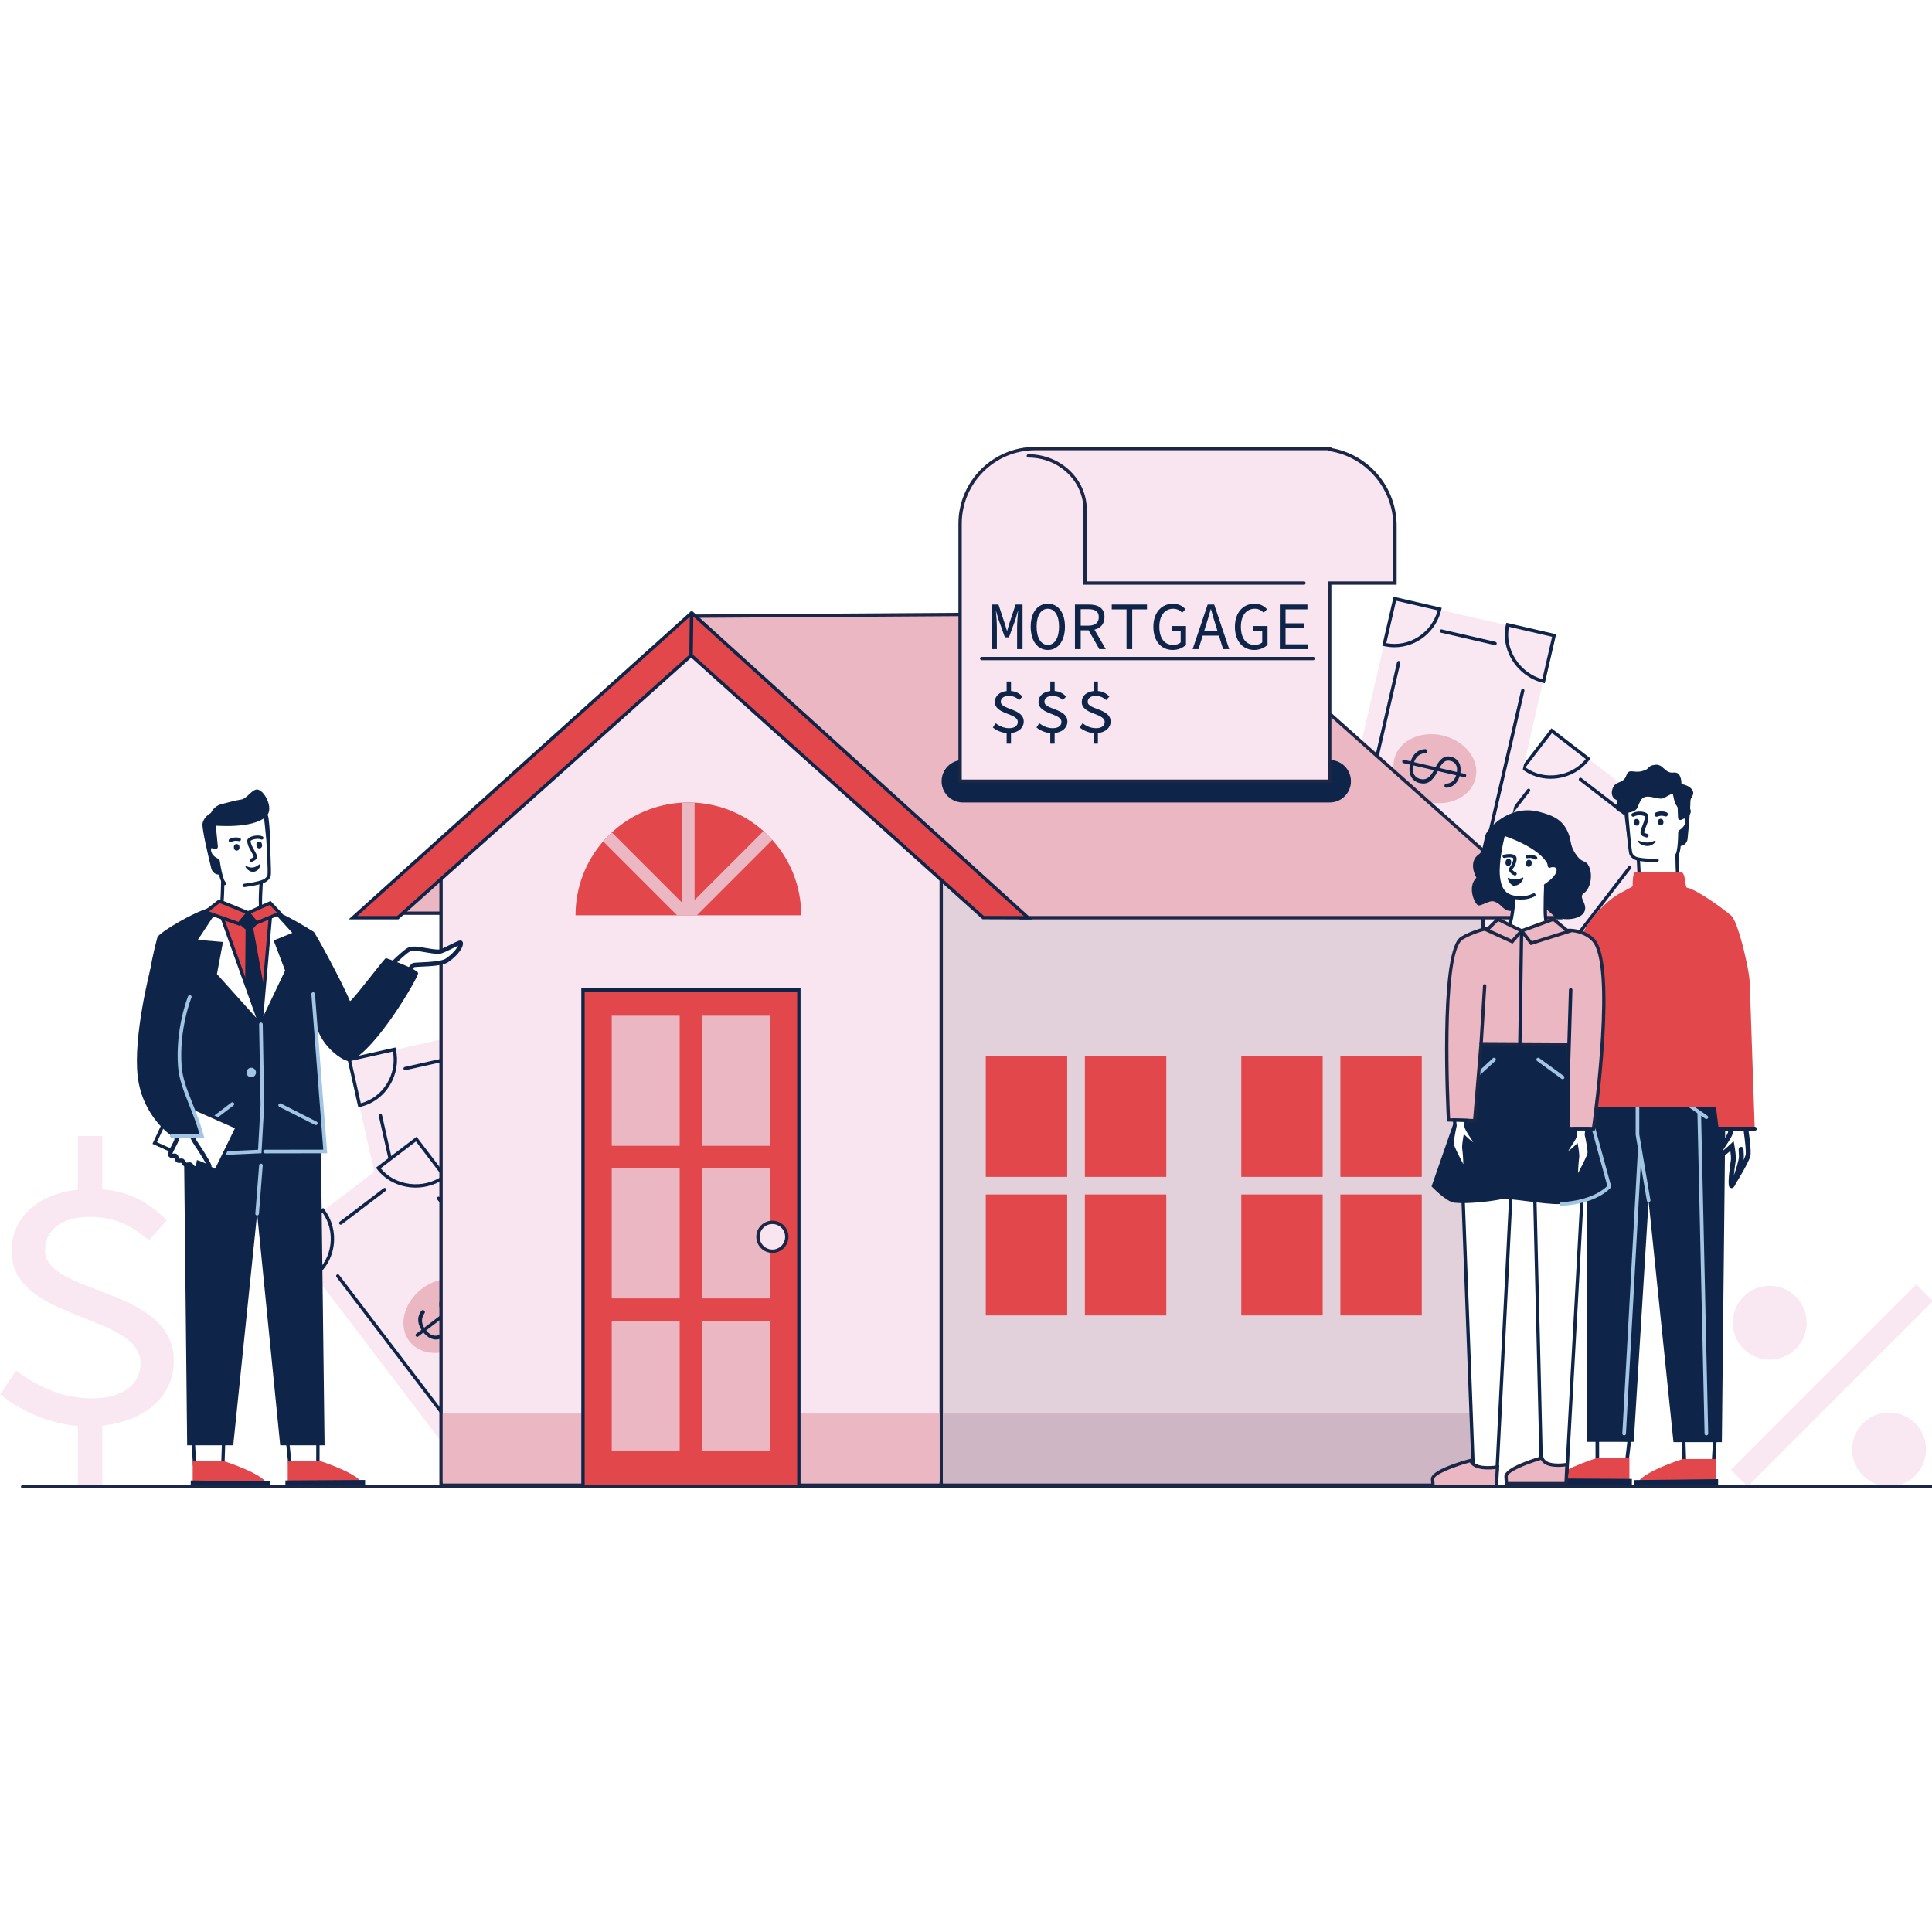 <?xml version="1.0" encoding="UTF-8" standalone="no"?>
<!-- Generator: Adobe Illustrator 27.5.0, SVG Export Plug-In . SVG Version: 6.00 Build 0)  -->

<svg
   version="1.1"
   id="Слой"
   x="0px"
   y="0px"
   viewBox="0 0 300 300"
   xml:space="preserve"
   sodipodi:docname="7416539_4776.svg"
   width="300"
   height="300"
   inkscape:export-filename="offer.svg"
   inkscape:export-xdpi="96"
   inkscape:export-ydpi="96"
   inkscape:version="1.3 (1:1.3+202307231459+0e150ed6c4)"
   xmlns:inkscape="http://www.inkscape.org/namespaces/inkscape"
   xmlns:sodipodi="http://sodipodi.sourceforge.net/DTD/sodipodi-0.dtd"
   xmlns="http://www.w3.org/2000/svg"
   xmlns:svg="http://www.w3.org/2000/svg"><rect x="0" y="0" width="300" height="300" fill="#333333" stroke="none"/><defs
   id="defs164" /><sodipodi:namedview
   id="namedview164"
   pagecolor="#ffffff"
   bordercolor="#000000"
   borderopacity="0.25"
   inkscape:showpageshadow="2"
   inkscape:pageopacity="0.0"
   inkscape:pagecheckerboard="0"
   inkscape:deskcolor="#d1d1d1"
   inkscape:zoom="0.228"
   inkscape:cx="997.80702"
   inkscape:cy="298.24561"
   inkscape:window-width="1280"
   inkscape:window-height="656"
   inkscape:window-x="0"
   inkscape:window-y="27"
   inkscape:window-maximized="1"
   inkscape:current-layer="Слой" />&#10;&#10;&#10;&#10;&#10;&#10;&#10;&#10;&#10;&#10;&#10;&#10;&#10;<rect
   style="fill:#ffffff;stroke:#f37946;stroke-width:15.118"
   id="rect164"
   width="690.696"
   height="546.361"
   x="-93.97"
   y="-84.689" /><g
   id="g164"
   transform="matrix(0.173,0,0,0.173,-22.748,-22.748)"><g
     id="g4">&#10;	&#10;		<rect
   x="473.299"
   y="1063.099"
   transform="matrix(0.976,-0.219,0.219,0.976,-249.862,149.048)"
   style="fill:#f9e8f2"
   width="146.718"
   height="274.534"
   id="rect2" />&#10;	<path
   style="fill:#0e2549"
   d="m 453.081,1125.369 -9.883,-43.983 43.253,-9.718 0.329,1.463 c 2.517,11.201 0.56,22.796 -5.508,32.649 -6.11,9.921 -15.602,16.761 -26.728,19.261 z m -6.298,-41.714 8.561,38.102 c 9.701,-2.573 17.96,-8.761 23.373,-17.55 5.391,-8.753 7.3,-18.977 5.438,-28.949 z"
   id="path2" />&#10;	<path
   style="fill:#0e2549"
   d="m 495.149,1092.095 c -0.686,0 -1.305,-0.474 -1.462,-1.171 -0.182,-0.809 0.326,-1.611 1.135,-1.793 l 48.302,-10.854 c 0.807,-0.178 1.611,0.327 1.792,1.135 0.182,0.809 -0.326,1.611 -1.135,1.793 l -48.302,10.854 c -0.11,0.024 -0.221,0.036 -0.33,0.036 z"
   id="path3" />&#10;	<path
   style="fill:#0e2549"
   d="m 508.756,1293.613 c -0.686,0 -1.305,-0.474 -1.462,-1.171 l -35.816,-159.396 c -0.182,-0.809 0.326,-1.611 1.135,-1.793 0.805,-0.176 1.61,0.327 1.792,1.135 l 35.816,159.396 c 0.182,0.809 -0.326,1.611 -1.135,1.793 -0.11,0.025 -0.221,0.036 -0.33,0.036 z"
   id="path4" />&#10;</g><g
     id="g11">&#10;	&#10;		<rect
   x="456.536"
   y="1170.292"
   transform="matrix(0.796,-0.606,0.606,0.796,-683.814,588.247)"
   style="fill:#f9e8f2"
   width="146.718"
   height="274.534"
   id="rect4" />&#10;	<path
   style="fill:#0e2549"
   d="m 504.608,1197.447 c -1.865,0 -3.737,-0.113 -5.605,-0.343 -11.903,-1.466 -22.262,-7.271 -29.17,-16.344 l -0.909,-1.193 36.464,-27.765 27.309,35.868 -1.193,0.908 c -7.557,5.756 -17.123,8.869 -26.896,8.869 z m -31.456,-17.328 c 6.398,7.751 15.65,12.706 26.218,14.008 10.365,1.273 20.886,-1.287 29.106,-7.05 l -23.657,-31.069 z"
   id="path5" />&#10;	<path
   style="fill:#0e2549"
   d="m 413.581,1278.369 -27.31,-35.867 35.271,-26.855 0.909,1.193 c 6.955,9.134 10.007,20.489 8.596,31.976 -1.421,11.564 -7.2,21.737 -16.272,28.645 z m -23.106,-35.297 23.658,31.069 c 7.747,-6.381 12.677,-15.446 13.936,-25.691 1.254,-10.203 -1.27,-20.293 -7.118,-28.583 z"
   id="path6" />&#10;	<path
   style="fill:#0e2549"
   d="m 437.337,1230.728 c -0.452,0 -0.899,-0.204 -1.194,-0.592 -0.502,-0.658 -0.374,-1.6 0.285,-2.102 l 39.388,-29.99 c 0.659,-0.503 1.6,-0.374 2.102,0.285 0.502,0.658 0.375,1.6 -0.285,2.102 l -39.388,29.99 c -0.272,0.207 -0.591,0.307 -0.908,0.307 z"
   id="path7" />&#10;	<path
   style="fill:#0e2549"
   d="m 624.088,1338.557 c -0.452,0 -0.899,-0.204 -1.194,-0.591 l -98.969,-129.979 c -0.502,-0.659 -0.375,-1.601 0.285,-2.103 0.659,-0.503 1.6,-0.373 2.102,0.284 l 98.969,129.979 c 0.502,0.659 0.375,1.601 -0.285,2.103 -0.271,0.207 -0.591,0.307 -0.908,0.307 z"
   id="path8" />&#10;	<path
   style="fill:#0e2549"
   d="m 533.667,1408.255 c -0.452,0 -0.899,-0.204 -1.194,-0.591 l -98.969,-129.98 c -0.502,-0.659 -0.375,-1.601 0.285,-2.103 0.659,-0.503 1.601,-0.373 2.102,0.284 l 98.969,129.98 c 0.502,0.659 0.375,1.601 -0.285,2.103 -0.272,0.207 -0.592,0.307 -0.908,0.307 z"
   id="path9" />&#10;	<path
   style="fill:#eab7c2"
   d="m 547.245,1336.926 c -16.48,12.548 -38.14,11.818 -48.379,-1.629 -10.239,-13.447 -5.18,-34.521 11.3,-47.069 16.48,-12.548 38.14,-11.818 48.379,1.629 10.239,13.447 5.18,34.521 -11.3,47.069 z"
   id="path10" />&#10;	<path
   style="fill:#0e2549"
   d="m 551.622,1295.127 c -0.502,-0.657 -1.443,-0.787 -2.102,-0.284 l -3.336,2.541 c -5.575,-6.316 -11.987,-6.184 -16.381,-2.838 -4.879,3.715 -5.082,8.521 -1.79,16.674 l -15.755,11.996 c -2.871,-4.729 -2.54,-9.072 0.26,-12.998 0.456,-0.638 0.447,-1.498 -0.028,-2.122 v 0 c -0.721,-0.946 -2.152,-0.947 -2.865,0 -3.047,4.068 -4.396,9.949 0.166,16.995 l -4.729,3.601 c -0.659,0.502 -0.787,1.443 -0.285,2.103 0.295,0.387 0.742,0.591 1.194,0.591 0.317,0 0.636,-0.1 0.908,-0.307 l 4.692,-3.572 c 6.135,7.464 13.245,7.702 18.308,3.847 4.236,-3.226 7.108,-7.722 2.143,-19.419 l 13.436,-10.23 c 2.926,4.538 2.456,8.383 0.17,11.615 -0.458,0.646 -0.458,1.512 0.023,2.143 0.721,0.946 2.165,0.964 2.869,0 2.749,-3.743 3.752,-9.397 -0.504,-15.71 l 3.322,-2.53 c 0.658,-0.504 0.785,-1.446 0.284,-2.105 z m -19.422,2.252 c 3.646,-2.777 7.759,-2.164 11.438,1.942 l -12.792,9.74 c -2.304,-6.02 -2.096,-9.055 1.354,-11.682 z m -4.771,31.184 c -3.723,2.834 -8.639,2.907 -13.424,-2.907 l 15.193,-11.569 c 3.238,8.161 2.014,11.595 -1.769,14.476 z"
   id="path11" />&#10;</g><g
     id="g15">&#10;	&#10;		<rect
   x="1361.269"
   y="867.442"
   transform="matrix(0.611,-0.792,0.792,0.611,-161.49,1553.198)"
   style="fill:#f9e8f2"
   width="274.534"
   height="146.718"
   id="rect11" />&#10;	<path
   style="fill:#0e2549"
   d="m 1523.296,830.514 c -9.328,0 -18.263,-2.999 -25.658,-8.7 l -1.188,-0.916 27.523,-35.702 35.109,27.067 -0.916,1.188 c -7.009,9.091 -17.179,14.994 -28.637,16.62 -2.088,0.296 -4.17,0.443 -6.233,0.443 z m -22.621,-10.183 c 8.177,5.82 18.213,8.221 28.435,6.769 10.178,-1.445 19.263,-6.507 25.745,-14.311 l -30.336,-23.386 z"
   id="path12" />&#10;	<path
   style="fill:#0e2549"
   d="m 1589.287,862.773 c -0.32,0 -0.642,-0.102 -0.915,-0.312 l -39.208,-30.227 c -0.656,-0.506 -0.777,-1.447 -0.271,-2.104 0.505,-0.656 1.446,-0.778 2.104,-0.272 l 39.208,30.226 c 0.656,0.506 0.777,1.448 0.271,2.104 -0.295,0.384 -0.74,0.585 -1.189,0.585 z"
   id="path13" />&#10;	<path
   style="fill:#0e2549"
   d="m 1494.566,1040.925 c -0.32,0 -0.642,-0.102 -0.915,-0.313 -0.656,-0.505 -0.777,-1.447 -0.271,-2.104 l 99.745,-129.386 c 0.506,-0.656 1.447,-0.777 2.104,-0.272 0.656,0.506 0.777,1.448 0.271,2.104 l -99.745,129.386 c -0.295,0.384 -0.739,0.585 -1.189,0.585 z"
   id="path14" />&#10;	<path
   style="fill:#0e2549"
   d="m 1403.738,971.756 c -0.32,0 -0.642,-0.102 -0.915,-0.313 -0.656,-0.505 -0.777,-1.447 -0.271,-2.104 l 99.746,-129.385 c 0.505,-0.657 1.447,-0.777 2.104,-0.272 0.656,0.506 0.777,1.448 0.271,2.104 l -99.746,129.385 c -0.295,0.384 -0.739,0.585 -1.189,0.585 z"
   id="path15" />&#10;</g><g
     id="g22">&#10;	&#10;		<rect
   x="1286.767"
   y="745.781"
   transform="matrix(0.225,-0.974,0.974,0.225,305.4,2022.27)"
   style="fill:#f9e8f2"
   width="274.534"
   height="146.718"
   id="rect15" />&#10;	<path
   style="fill:#0e2549"
   d="m 1518.059,744.706 -1.462,-0.338 c -11.022,-2.546 -20.98,-9.675 -27.322,-19.558 -6.477,-10.094 -8.63,-21.771 -6.063,-32.881 l 0.338,-1.462 44.655,10.315 z m -32.234,-50.634 c -1.875,9.873 0.224,20.156 5.974,29.118 5.642,8.792 14.334,15.246 24.019,17.889 l 8.789,-38.049 z"
   id="path16" />&#10;	<path
   style="fill:#0e2549"
   d="m 1383.131,712.432 c -3.134,0 -6.311,-0.352 -9.487,-1.085 l -1.461,-0.337 10.146,-43.924 43.193,9.977 -0.337,1.462 c -4.663,20.18 -22.487,33.907 -42.054,33.907 z m -7.344,-3.699 c 20.424,3.906 40.604,-8.967 46.11,-29.429 l -37.321,-8.621 z"
   id="path17" />&#10;	<path
   style="fill:#0e2549"
   d="m 1473.401,710.533 c -0.111,0 -0.225,-0.013 -0.339,-0.039 l -48.236,-11.142 c -0.807,-0.187 -1.311,-0.991 -1.124,-1.798 0.187,-0.807 0.984,-1.311 1.8,-1.124 l 48.236,11.142 c 0.807,0.187 1.311,0.992 1.124,1.799 -0.16,0.694 -0.778,1.162 -1.461,1.162 z"
   id="path18" />&#10;	<path
   style="fill:#0e2549"
   d="m 1461.517,911.951 c -0.111,0 -0.225,-0.013 -0.339,-0.039 -0.807,-0.187 -1.311,-0.992 -1.124,-1.799 l 36.771,-159.179 c 0.187,-0.807 0.985,-1.31 1.8,-1.124 0.807,0.187 1.311,0.992 1.124,1.799 l -36.771,159.178 c -0.161,0.694 -0.779,1.164 -1.461,1.164 z"
   id="path19" />&#10;	<path
   style="fill:#0e2549"
   d="m 1350.13,886.914 c -0.111,0 -0.225,-0.013 -0.339,-0.039 -0.807,-0.187 -1.311,-0.992 -1.124,-1.799 l 36.771,-159.179 c 0.187,-0.806 0.986,-1.313 1.8,-1.124 0.807,0.186 1.311,0.991 1.124,1.799 l -36.771,159.178 c -0.16,0.694 -0.778,1.164 -1.461,1.164 z"
   id="path20" />&#10;	<path
   style="fill:#eab7c2"
   d="m 1412.525,851.25 c -20.182,-4.662 -33.458,-21.792 -29.654,-38.26 3.805,-16.468 23.249,-26.039 43.431,-21.377 20.182,4.662 33.458,21.792 29.654,38.26 -3.804,16.467 -23.249,26.039 -43.431,21.377 z"
   id="path21" />&#10;	<path
   style="fill:#0e2549"
   d="m 1446.354,826.115 -4.086,-0.944 c 1.297,-8.324 -2.901,-13.173 -8.282,-14.416 -5.976,-1.38 -9.803,1.535 -13.972,9.275 l -19.294,-4.457 c 1.805,-5.229 5.355,-7.75 10.165,-8.103 0.782,-0.058 1.438,-0.614 1.614,-1.378 0.269,-1.159 -0.646,-2.26 -1.833,-2.201 -5.076,0.254 -10.463,2.975 -12.968,10.985 l -5.791,-1.338 c -0.814,-0.188 -1.613,0.317 -1.8,1.125 -0.187,0.807 0.317,1.612 1.124,1.799 l 5.746,1.327 c -1.823,9.488 2.535,15.11 8.736,16.543 5.188,1.199 10.482,0.543 16.312,-10.756 l 16.451,3.8 c -1.622,5.15 -4.88,7.245 -8.827,7.551 -0.79,0.062 -1.455,0.614 -1.633,1.387 -0.269,1.159 0.641,2.281 1.828,2.21 4.636,-0.276 9.627,-3.117 11.765,-10.424 l 4.068,0.94 c 0.114,0.027 0.228,0.039 0.339,0.039 0.683,0 1.301,-0.47 1.461,-1.164 0.188,-0.809 -0.316,-1.614 -1.123,-1.8 z m -13.015,-11.705 c 4.466,1.032 6.622,4.587 5.813,10.041 l -15.666,-3.619 c 3.16,-5.619 5.627,-7.398 9.853,-6.422 z m -27.038,16.252 c -4.56,-1.053 -7.757,-4.788 -6.34,-12.185 l 18.606,4.298 c -4.21,7.705 -7.633,8.957 -12.266,7.887 z"
   id="path22" />&#10;</g><g
     id="g50">&#10;	<polygon
   style="fill:#e2d0da"
   points="874.882,827.356 1462.646,928 1462.646,1463.059 874.882,1463.059 "
   id="polygon22" />&#10;	<path
   style="fill:#1b2746"
   d="M 1464.146,1464.559 H 873.382 V 825.577 l 590.764,101.158 z m -587.764,-3 h 584.764 V 929.265 L 876.382,829.135 Z"
   id="path23" />&#10;	<polygon
   style="fill:#eab7c2"
   points="482.351,951.141 542.568,951.141 530.351,906.319 "
   id="polygon23" />&#10;	<path
   style="fill:#1b2746"
   d="m 544.531,952.641 h -65.985 l 52.598,-49.114 z m -58.376,-3 h 54.45 l -11.047,-40.528 z"
   id="path24" />&#10;	<polygon
   style="fill:#f9e5ef"
   points="751.823,717.647 527.352,917.765 527.352,1463.059 976.293,1463.059 976.293,917.765 "
   id="polygon24" />&#10;	<path
   style="fill:#1b2746"
   d="M 977.793,1464.559 H 525.852 V 917.092 l 0.502,-0.447 225.469,-201.008 0.998,0.89 224.972,200.565 z m -448.941,-3 H 974.793 V 918.438 l -222.97,-198.78 -222.971,198.78 z"
   id="path25" />&#10;	<path
   style="fill:#e2474b"
   d="M 488.529,955.174 H 448.368 L 752.05,681.785 c 0.106,-0.095 0.275,-0.019 0.273,0.124 l -0.456,37.831 z"
   id="path26" />&#10;	<path
   style="fill:#0e2549"
   d="M 489.102,956.674 H 444.46 L 751.047,680.671 c 0.489,-0.443 1.195,-0.554 1.799,-0.279 0.602,0.273 0.986,0.876 0.977,1.538 l -0.464,38.489 -0.493,0.44 z m -36.826,-3 h 35.68 l 262.419,-234.612 0.411,-34.121 z"
   id="path27" />&#10;	<path
   style="fill:#eab7c2"
   d="m 754.602,684.559 468.75,-3.024 306.907,273.639 H 1047.435 L 754.205,685.587 c -0.396,-0.363 -0.141,-1.025 0.397,-1.028 z"
   id="path28" />&#10;	<path
   style="fill:#1b2746"
   d="M 1534.196,956.674 H 1046.85 l -0.431,-0.396 L 753.19,686.692 c -0.637,-0.584 -0.848,-1.485 -0.537,-2.294 0.311,-0.809 1.073,-1.334 1.939,-1.34 l 469.327,-3.027 0.431,0.384 z m -486.175,-3 h 478.303 l -303.538,-270.636 -465.867,3.006 z"
   id="path29" />&#10;	<path
   style="fill:#e2474b"
   d="m 1013.977,955.105 40.315,0.139 -301.736,-273.502 c -0.088,-0.08 -0.23,-0.019 -0.232,0.101 l -0.457,37.896 z"
   id="path30" />&#10;	<path
   style="fill:#0e2549"
   d="m 1058.197,956.757 -44.797,-0.154 -0.425,-0.382 -262.616,-235.82 0.465,-38.576 c 0.008,-0.645 0.395,-1.227 0.986,-1.483 0.591,-0.257 1.28,-0.142 1.756,0.292 z m -43.642,-3.151 35.836,0.123 -296.603,-268.846 -0.412,34.195 z M 751.548,682.854 c 0.002,10e-4 0.003,0.004 0.005,0.005 z"
   id="path31" />&#10;	<rect
   x="528.852"
   y="1400.235"
   style="fill:#eab7c2"
   width="445.897"
   height="62.823"
   id="rect31" />&#10;	<rect
   x="977.793"
   y="1400.235"
   style="fill:#ceb6c5"
   width="483.265"
   height="62.823"
   id="rect32" />&#10;	<rect
   x="1016.31"
   y="1079.248"
   style="fill:#e2474b"
   width="73.06"
   height="108.563"
   id="rect33" />&#10;	<rect
   x="1105.252"
   y="1079.248"
   style="fill:#e2474b"
   width="73.059"
   height="108.563"
   id="rect34" />&#10;	<rect
   x="1016.31"
   y="1203.626"
   style="fill:#e2474b"
   width="73.06"
   height="108.563"
   id="rect35" />&#10;	<rect
   x="1105.252"
   y="1203.626"
   style="fill:#e2474b"
   width="73.059"
   height="108.563"
   id="rect36" />&#10;	<rect
   x="1245.622"
   y="1079.248"
   style="fill:#e2474b"
   width="73.059"
   height="108.563"
   id="rect37" />&#10;	<rect
   x="1334.563"
   y="1079.248"
   style="fill:#e2474b"
   width="73.059"
   height="108.563"
   id="rect38" />&#10;	<rect
   x="1245.622"
   y="1203.626"
   style="fill:#e2474b"
   width="73.059"
   height="108.563"
   id="rect39" />&#10;	<rect
   x="1334.563"
   y="1203.626"
   style="fill:#e2474b"
   width="73.059"
   height="108.563"
   id="rect40" />&#10;	<rect
   x="654.764"
   y="1020.117"
   style="fill:#e2474b"
   width="193.765"
   height="445.766"
   id="rect41" />&#10;	<path
   style="fill:#0e2549"
   d="M 850.029,1467.382 H 653.264 v -448.765 h 196.765 z m -193.765,-3 H 847.029 V 1021.617 H 656.264 Z"
   id="path41" />&#10;	<rect
   x="680.558"
   y="1043.175"
   style="fill:#eab7c2"
   width="61"
   height="116.764"
   id="rect42" />&#10;	<rect
   x="761.735"
   y="1043.175"
   style="fill:#eab7c2"
   width="61"
   height="116.764"
   id="rect43" />&#10;	<rect
   x="680.558"
   y="1180.13"
   style="fill:#eab7c2"
   width="61"
   height="116.764"
   id="rect44" />&#10;	<rect
   x="761.735"
   y="1180.13"
   style="fill:#eab7c2"
   width="61"
   height="116.764"
   id="rect45" />&#10;	<rect
   x="680.558"
   y="1317.085"
   style="fill:#eab7c2"
   width="61"
   height="116.763"
   id="rect46" />&#10;	<rect
   x="761.735"
   y="1317.085"
   style="fill:#eab7c2"
   width="61"
   height="116.763"
   id="rect47" />&#10;	<path
   style="fill:#e2474b"
   d="m 850.649,953.057 h -202.59 c 0,-25.4 9.35,-48.62 24.81,-66.4 2.44,-2.82 5.04,-5.5 7.79,-8.02 16.78,-15.51 38.8,-25.4 63.11,-26.72 1.84,-0.1 3.71,-0.15 5.58,-0.15 1.88,0 3.74,0.05 5.59,0.15 23.7,1.29 45.21,10.72 61.82,25.54 2.79,2.48 5.43,5.11 7.91,7.89 16.16,17.94 25.98,41.679 25.98,67.71 z"
   id="path47" />&#10;	<path
   style="fill:#eab7c2"
   d="m 824.669,885.347 -67.71,67.71 h -17.69 l -66.4,-66.4 c 2.44,-2.82 5.04,-5.5 7.79,-8.02 l 63.11,63.11 v -89.83 h 11.17 v 87.36 l 61.82,-61.82 c 2.79,2.48 5.43,5.109 7.91,7.89 z"
   id="path48" />&#10;	<path
   style="fill:#f9e5ef"
   d="m 837.705,1241.588 c 0,7.147 -5.794,12.941 -12.941,12.941 -7.147,0 -12.941,-5.794 -12.941,-12.941 0,-7.146 5.794,-12.94 12.941,-12.94 7.147,-10e-4 12.941,5.793 12.941,12.94 z"
   id="path49" />&#10;	<path
   style="fill:#1b2746"
   d="m 824.764,1256.029 c -7.963,0 -14.441,-6.479 -14.441,-14.441 0,-7.962 6.478,-14.441 14.441,-14.441 7.963,0 14.441,6.479 14.441,14.441 0,7.962 -6.478,14.441 -14.441,14.441 z m 0,-25.883 c -6.309,0 -11.441,5.133 -11.441,11.441 0,6.308 5.132,11.441 11.441,11.441 6.309,0 11.441,-5.133 11.441,-11.441 0,-6.308 -5.132,-11.441 -11.441,-11.441 z"
   id="path50" />&#10;</g><g
     id="g88">&#10;	<polygon
   style="fill:#ffffff"
   points="391.777,1445.752 389.688,1426.088 416.852,1425.026 416.819,1445.752 "
   id="polygon50" />&#10;	<path
   style="fill:#0e2549"
   d="m 418.316,1447.252 h -27.889 l -2.4,-22.601 30.327,-1.185 z m -25.19,-3 h 22.195 l 0.028,-17.666 -24,0.938 z"
   id="path51" />&#10;	<path
   style="fill:#e2474b"
   d="m 418.244,1442.651 c 0,0 37.559,11.921 38.854,21.745 h -67.346 v -21.745 z"
   id="path52" />&#10;	<polygon
   style="fill:#ffffff"
   points="306.119,1445.587 304.914,1424.861 332.227,1425.299 331.533,1445.587 "
   id="polygon52" />&#10;	<path
   style="fill:#0e2549"
   d="m 332.983,1447.087 h -28.28 l -1.38,-23.751 30.455,0.486 z m -25.449,-3 h 22.549 l 0.592,-17.313 -24.17,-0.387 z"
   id="path53" />&#10;	<path
   style="fill:#e2474b"
   d="m 332.943,1443.113 c 0,0 37.558,11.921 38.854,21.744 h -67.346 v -21.744 z"
   id="path54" />&#10;	<polygon
   style="fill:#0e2549"
   points="302.693,1466.773 302.693,1460.316 374.248,1461.125 374.248,1466.773 "
   id="polygon54" />&#10;	<polygon
   style="fill:#0e2549"
   points="459.202,1466.313 459.202,1459.854 387.646,1460.291 387.646,1466.313 "
   id="polygon55" />&#10;	<polygon
   style="fill:#0e2549"
   points="415.18,1117.795 359.309,1108.146 337.679,1104.407 295.96,1097.205 296.999,1194.801 297.614,1252.96 299.483,1428.72 340.844,1428.72 359.344,1249.442 362.293,1220.858 382.995,1428.72 422.809,1428.72 419.587,1166.059 "
   id="polygon56" />&#10;	<path
   style="fill:#ffffff"
   d="m 366.674,914.843 c 0,0 -2.926,30.726 -0.468,34.124 2.459,3.398 16.647,9.659 16.647,9.659 l -23.788,69.941 -50.798,-4.91 -3.293,-52.001 c 0,0 23.186,-18.888 24.585,-22.768 1.936,-5.368 1.941,-34.046 1.941,-34.046 h 35.174 z"
   id="path56" />&#10;	<path
   style="fill:#0e2549"
   d="m 360.103,1030.174 -53.251,-5.146 -3.423,-54.047 0.599,-0.487 c 11.239,-9.156 23.334,-19.931 24.121,-22.113 1.515,-4.201 1.851,-25.634 1.852,-33.538 0,-0.828 0.672,-1.5 1.5,-1.5 0,0 0,0 0,0 0.828,0 1.5,0.672 1.5,1.5 -10e-4,2.962 -0.062,29.098 -2.03,34.555 -1.402,3.888 -19.449,18.842 -24.45,22.934 l 3.164,49.956 48.344,4.672 22.966,-67.524 c -3.717,-1.697 -13.749,-6.475 -16.003,-9.589 -2.588,-3.578 -0.509,-27.806 0.19,-35.146 0.079,-0.825 0.817,-1.438 1.635,-1.351 0.825,0.079 1.43,0.81 1.351,1.635 -1.399,14.695 -2.059,31.095 -0.743,33.107 1.614,2.229 10.692,6.804 16.034,9.162 l 1.257,0.555 z"
   id="path57" />&#10;	<path
   style="fill:#ffffff"
   d="m 498.147,984.041 c -7.771,4.389 -38.621,37.013 -38.621,37.013 l 22.14,10.572 c 0,0 17.959,-33.548 21.139,-33.976 5.972,-0.804 24.032,-0.263 29.861,-4.167 8.818,-5.906 13.376,-13.43 12.324,-15.773 -0.567,-1.263 -15.854,7.901 -19.209,7.989 -9.475,0.247 -22.096,-4.786 -27.634,-1.658 z"
   id="path58" />&#10;	<path
   style="fill:#0e2549"
   d="m 482.496,1034.157 -26.187,-12.505 1.817,-1.922 c 1.268,-1.341 31.141,-32.886 39.073,-37.366 v 0 c 3.891,-2.198 10.017,-1.116 16.503,0.027 4.117,0.727 8.374,1.48 12.027,1.382 1.261,-0.033 6.678,-2.727 9.914,-4.336 6.907,-3.434 8.517,-4.128 9.882,-3.635 0.552,0.197 0.985,0.594 1.221,1.119 1.737,3.87 -4.342,12.357 -13.009,18.162 -4.669,3.127 -15.2,3.617 -23.662,4.011 -2.763,0.129 -5.17,0.241 -6.746,0.43 -2.456,1.901 -11.992,18.115 -19.966,33.011 z m -19.749,-13.699 18.091,8.638 c 17.653,-32.81 20.697,-33.219 21.709,-33.356 1.73,-0.232 4.334,-0.353 7.35,-0.494 7.136,-0.332 17.92,-0.834 21.697,-3.364 6.178,-4.137 9.814,-8.877 11.098,-11.572 -1.559,0.7 -3.639,1.734 -5.333,2.578 -5.859,2.913 -9.559,4.686 -11.529,4.738 -4.036,0.098 -8.492,-0.681 -12.797,-1.44 -5.532,-0.975 -11.252,-1.985 -13.939,-0.468 -5.623,3.176 -25.263,23.102 -36.347,34.74 z"
   id="path59" />&#10;	<path
   style="fill:#e2474b"
   d="m 390.595,955.883 c 15.354,5.603 11.645,87.6 11.645,87.6 2.505,9.644 8.409,61.269 8.409,61.269 l -107.611,21.45 -12.689,-64.437 c 0,0 -7.944,-108.486 34.219,-114.84 4.046,-0.61 16.409,5.17 29.623,3.893 5.731,-0.554 8.652,6.285 11.501,-3.752 -0.002,10e-4 21.562,7.598 24.903,8.817 z"
   id="path60" />&#10;	<path
   style="fill:#0e2549"
   d="m 365.597,1054.154 10.218,-105.288 c 7.038,0 37.118,18.928 37.118,18.928 0.476,-0.974 25.665,45.031 32.612,62.16 0.801,1.977 32.7,-40.848 32.493,-38.486 0,0 28.918,9.899 28.764,13.647 -0.155,3.748 -36.311,67.166 -60.77,78.712 -4.534,2.14 -30.331,-14.351 -31.678,-38.876 l 3.324,60.48 5.719,59.565 -53.96,0.086 -2.52,-50.404 z"
   id="path61" />&#10;	<path
   style="fill:#0e2549"
   d="m 327.195,944.888 39.156,111.51 c 0.103,8.889 1.667,44.566 0.004,82.352 -0.759,17.249 -1.751,30.364 -1.751,27.3 0,-1.243 -74.851,-0.965 -74.851,-0.965 l -2.311,-25.36 c 0,0 -24.945,-17.26 -24.945,-66.132 0,-54.763 2.99,-73.368 10.276,-100.846 1.052,-3.969 40.09,-27.859 54.422,-27.859 z"
   id="path62" />&#10;	<path
   style="fill:#0e2549"
   d="m 349.175,855.406 c 6.395,-0.138 21.925,-0.672 23.373,10.614 1.652,12.873 1.602,29.703 1.426,38.584 -0.069,3.505 -2.691,6.425 -6.161,6.871 l -38.867,4.987 c -3.561,0.457 -6.898,-1.833 -7.758,-5.327 -2.895,-11.758 -8.8,-36.683 -7.874,-40.674 3.152,-13.58 25.737,-14.837 35.861,-15.055 z"
   id="path63" />&#10;	<path
   style="fill:#ffffff"
   d="m 333.034,924.484 c -2.378,-1.912 -4.326,-10.43 -5.828,-20.24 -0.043,-0.284 -0.229,-0.521 -0.485,-0.632 -2.747,-1.192 -6.856,-3.972 -7.376,-8.867 -0.45,-4.241 2.721,-3.747 5.297,-2.693 0.46,0.188 0.94,-0.198 0.883,-0.706 -1.333,-11.891 -2.015,-22.378 -2.015,-22.378 l 46.186,-5.925 c 0,0 1.267,10.594 2.347,22.517 0.048,0.535 1.74,29.089 0.96,31.793 -0.425,1.473 -1.434,2.78 -2.868,3.922 0,0 -2.653,2.804 -19.439,4.958 z"
   id="path64" />&#10;	<path
   style="fill:#0e2549"
   d="m 350.692,927.732 c -0.743,0 -1.389,-0.553 -1.486,-1.31 -0.105,-0.822 0.475,-1.573 1.297,-1.679 15.475,-1.985 18.477,-4.453 18.598,-4.557 l 0.098,-0.086 c 1.248,-0.994 2.042,-2.059 2.362,-3.165 0.643,-2.436 -0.848,-29.2 -1.013,-31.249 -0.83,-9.165 -1.781,-17.627 -2.166,-20.965 l -43.278,5.553 c 0.233,3.247 0.879,11.696 1.912,20.904 0.086,0.765 -0.239,1.527 -0.847,1.988 -0.607,0.458 -1.389,0.56 -2.093,0.274 -1.883,-0.771 -2.784,-0.676 -3.02,-0.499 -0.136,0.102 -0.334,0.563 -0.219,1.645 0.486,4.575 4.695,6.873 6.482,7.649 0.737,0.32 1.249,0.986 1.371,1.781 2.37,15.488 4.486,18.656 5.285,19.298 0.646,0.519 0.748,1.464 0.229,2.109 -0.518,0.646 -1.461,0.749 -2.109,0.229 -1.52,-1.222 -3.824,-4.714 -6.315,-20.82 -2.422,-1.119 -7.304,-4.078 -7.926,-9.93 -0.215,-2.033 0.256,-3.499 1.401,-4.359 1.093,-0.822 2.647,-0.938 4.634,-0.35 -1.227,-11.247 -1.869,-21.028 -1.876,-21.13 l -0.091,-1.406 49.084,-6.297 0.18,1.502 c 0.013,0.106 1.282,10.752 2.351,22.561 0.025,0.27 1.795,29.269 0.907,32.344 -0.49,1.7 -1.608,3.26 -3.323,4.639 -0.786,0.718 -4.611,3.309 -20.234,5.313 -0.067,0.01 -0.131,0.013 -0.195,0.013 z"
   id="path65" />&#10;	<path
   style="fill:#0e2549"
   d="m 343.948,894.999 c -1.292,0 -2.387,-0.995 -2.489,-2.305 l -0.075,-0.959 c -0.108,-1.377 0.92,-2.58 2.297,-2.688 1.364,-0.107 2.58,0.919 2.688,2.297 l 0.075,0.959 c 0.108,1.376 -0.921,2.579 -2.297,2.687 -0.067,0.007 -0.133,0.009 -0.199,0.009 z"
   id="path66" />&#10;	<path
   style="fill:#0e2549"
   d="m 364.239,893.025 c -1.25,0 -2.329,-0.934 -2.48,-2.205 l -0.134,-1.127 c -0.163,-1.371 0.816,-2.614 2.188,-2.777 1.375,-0.169 2.615,0.816 2.777,2.188 l 0.134,1.127 c 0.163,1.371 -0.816,2.615 -2.188,2.777 -0.1,0.013 -0.199,0.017 -0.297,0.017 z"
   id="path67" />&#10;	<path
   style="fill:#0e2549"
   d="m 338.239,887.44 c -0.527,0 -1.038,-0.278 -1.313,-0.771 -0.402,-0.724 -0.142,-1.637 0.582,-2.04 4.426,-2.462 8.998,-1.092 9.189,-1.032 0.792,0.246 1.234,1.085 0.99,1.877 -0.244,0.79 -1.08,1.233 -1.871,0.992 -0.04,-0.014 -3.574,-1.039 -6.851,0.785 -0.229,0.128 -0.48,0.189 -0.726,0.189 z"
   id="path68" />&#10;	<path
   style="fill:#0e2549"
   d="m 357.095,905.08 c -0.618,0 -1.197,-0.385 -1.415,-1.001 -0.275,-0.781 0.134,-1.638 0.916,-1.913 1.113,-0.396 2.326,-1.116 2.55,-1.509 0.038,-0.732 -0.028,-0.902 -2.324,-5.112 -0.54,-0.99 -1.192,-2.186 -1.98,-3.646 l -0.051,-0.104 c -0.158,-0.355 -1.532,-3.535 -1.362,-5.893 0.073,-1.009 0.744,-1.905 1.994,-2.661 2.827,-1.711 8.182,-2.531 11.65,-1.023 0.76,0.33 1.108,1.213 0.777,1.973 -0.33,0.76 -1.213,1.109 -1.974,0.778 -3.21,-1.394 -8.688,0.205 -9.461,1.266 -0.043,1.352 0.769,3.54 1.096,4.294 0.772,1.432 1.413,2.606 1.944,3.581 2.512,4.607 2.774,5.088 2.682,6.782 -0.13,2.367 -3.511,3.74 -4.543,4.104 -0.165,0.056 -0.334,0.084 -0.499,0.084 z"
   id="path69" />&#10;	<path
   style="fill:#a1c5e2"
   d="m 310.384,1146.657 c -0.491,0 -0.976,-0.222 -1.296,-0.643 -0.544,-0.716 -0.404,-1.736 0.311,-2.279 l 29.707,-22.566 c 0.713,-0.544 1.734,-0.405 2.279,0.311 0.543,0.716 0.404,1.736 -0.312,2.279 l -29.707,22.566 c -0.293,0.224 -0.639,0.332 -0.982,0.332 z"
   id="path70" />&#10;	<path
   style="fill:#a1c5e2"
   d="m 414.955,1141.351 c -0.248,0 -0.499,-0.057 -0.735,-0.177 l -31.961,-16.224 c -0.801,-0.406 -1.121,-1.386 -0.714,-2.187 0.406,-0.802 1.386,-1.122 2.186,-0.714 l 31.962,16.224 c 0.801,0.406 1.121,1.386 0.714,2.187 -0.287,0.565 -0.859,0.891 -1.452,0.891 z"
   id="path71" />&#10;	<path
   style="fill:#ffffff"
   d="m 374.953,945.742 21.464,23.712 -17.397,6.99 10.002,26.25 -22.995,48.292 c -0.085,0.179 -0.355,0.104 -0.336,-0.094 z"
   id="path72" />&#10;	<path
   style="fill:#0e2549"
   d="m 365.87,1052.587 c -0.148,0 -0.298,-0.02 -0.447,-0.061 -0.786,-0.217 -1.301,-0.963 -1.224,-1.774 l 9.562,-108.563 25.214,27.854 -18.027,7.244 9.706,25.474 -23.271,48.87 c -0.284,0.596 -0.88,0.956 -1.513,0.956 z m 1.317,-1.578 -0.002,0.016 c 10e-4,-0.01 10e-4,-0.011 0.002,-0.016 z m 8.959,-101.715 -8.316,94.419 19.563,-41.084 -10.298,-27.028 16.766,-6.736 z"
   id="path73" />&#10;	<path
   style="fill:#ffffff"
   d="m 327.195,944.888 -20.744,31.448 23.402,2.036 -5.255,27.841 39.708,44.24 c 0.264,0.295 0.74,0 0.599,-0.365 z"
   id="path74" />&#10;	<path
   style="fill:#0e2549"
   d="m 364.573,1052.072 c -0.514,0 -1.021,-0.213 -1.384,-0.618 l -40.203,-44.791 5.085,-26.941 -24.259,-2.109 23.783,-36.055 38.722,108.023 c 0.309,0.807 -0.014,1.752 -0.778,2.219 -0.3,0.183 -0.634,0.272 -0.966,0.272 z m -1.084,-1.493 c 0.005,0.015 0.01,0.029 0.016,0.044 z m -37.279,-44.816 35.32,39.351 -34.734,-96.896 -17.706,26.842 22.544,1.961 z"
   id="path75" />&#10;	<path
   style="fill:#a1c5e2"
   d="m 301.487,1169.561 c -0.864,0 -1.584,-0.681 -1.624,-1.552 -0.041,-0.897 0.653,-1.659 1.55,-1.7 l 61.704,-2.838 c 0.905,-15.433 2.177,-38.909 2.25,-40.254 l -1.303,-72.295 c -0.016,-0.898 0.699,-1.64 1.597,-1.655 0.01,-10e-4 0.02,-10e-4 0.03,-10e-4 0.885,0 1.61,0.709 1.626,1.598 l 1.305,72.412 -0.003,0.059 c -0.014,0.259 -1.41,26.057 -2.34,41.79 l -0.086,1.462 -64.629,2.973 c -0.026,0 -0.051,10e-4 -0.077,10e-4 z"
   id="path76" />&#10;	<path
   style="fill:#a1c5e2"
   d="m 356.992,1098.384 c -2.35,0 -4.261,-1.912 -4.261,-4.263 0,-2.35 1.912,-4.262 4.261,-4.262 2.35,0 4.262,1.912 4.262,4.262 -0.001,2.351 -1.912,4.263 -4.262,4.263 z"
   id="path77" />&#10;	<path
   style="fill:#a1c5e2"
   d="m 369.438,1166.711 c -0.897,0 -1.625,-0.727 -1.626,-1.624 -0.001,-0.898 0.726,-1.628 1.624,-1.63 l 52.207,-0.083 -10.673,-139.538 c -0.069,-0.895 0.602,-1.678 1.498,-1.746 0.881,-0.067 1.677,0.602 1.746,1.498 l 10.94,143.034 -55.713,0.089 c -10e-4,0 -0.003,0 -0.003,0 z"
   id="path78" />&#10;	<polygon
   style="fill:#e2474b"
   points="354.189,950.819 345.918,960.69 315.923,950.055 328.395,940.333 "
   id="polygon78" />&#10;	<path
   style="fill:#0e2549"
   d="m 346.398,962.451 -33.556,-11.897 15.314,-11.937 28.504,11.588 z m -27.394,-12.895 26.434,9.372 6.28,-7.495 -23.085,-9.385 z"
   id="path79" />&#10;	<polygon
   style="fill:#e2474b"
   points="354.189,950.819 361.649,959.92 382.676,951.164 373.976,941.946 "
   id="polygon79" />&#10;	<path
   style="fill:#0e2549"
   d="m 361.196,961.733 -9.41,-11.48 22.549,-10.112 10.923,11.573 z m -4.603,-10.347 5.509,6.72 17.993,-7.492 -6.478,-6.864 z"
   id="path80" />&#10;	<polygon
   style="fill:#0e2549"
   points="362.413,960.69 358.818,964.926 368.433,1017.552 364.905,1050.088 351.575,1012.901 351.919,965.734 345.918,960.69 354.189,950.819 "
   id="polygon80" />&#10;	<path
   style="fill:#0e2549"
   d="m 322.244,872.379 c 0,0 36.528,3.764 48.435,-8.351 6.794,-6.913 -1.704,-22.839 -7.958,-23.867 -4.707,-0.773 -9.598,8.201 -14.543,8.912 -3.805,0.547 -12.75,2.838 -17.656,4.08 -9.949,2.518 -13.447,13.535 -8.278,19.226 z"
   id="path81" />&#10;	<polygon
   style="fill:#ffffff"
   points="325.344,1182.349 270.356,1157.421 288.476,1118.662 344.393,1143.419 "
   id="polygon81" />&#10;	<path
   style="fill:#0e2549"
   d="m 326.051,1184.316 -57.696,-26.156 19.385,-41.465 58.685,25.983 z m -53.694,-27.634 52.279,23.699 17.724,-36.222 -53.148,-23.53 z"
   id="path82" />&#10;	<path
   style="fill:#ffffff"
   d="m 295.339,1126.202 c 1.069,9.281 7.787,25.704 12.714,32.721 2.418,3.442 10.497,15.974 11.365,19.164 0.526,1.935 -9.199,-2.814 -9.647,-2.927 l -0.598,3.645 c 0,0 -1.93,1.864 -3.635,1.138 -1.461,-0.622 -2.187,-2.927 -3.594,-3.276 -0.129,-0.031 -2.824,0.405 -3.766,0.172 -1.193,-0.296 -2.105,-2.7 -2.975,-3.43 -0.639,-0.537 -2.942,0.404 -3.969,-0.271 -1.646,-1.08 -1.016,-3.378 -2.168,-4.171 -1.086,-0.747 -2.739,0.821 -4.578,-0.573 -1.797,-1.363 5.714,-12.077 5.572,-14.505 -0.498,-8.513 -34.932,-55.965 -17.884,-88.57 7.645,-14.619 19.548,29.492 23.163,60.883 z"
   id="path83" />&#10;	<path
   style="fill:#0e2549"
   d="m 306.382,1182.041 c -0.516,0 -1.054,-0.095 -1.599,-0.327 -1.165,-0.496 -1.919,-1.472 -2.525,-2.256 -0.202,-0.261 -0.485,-0.627 -0.686,-0.822 -1.793,0.206 -3.001,0.283 -3.857,0.071 -1.475,-0.365 -2.37,-1.759 -3.089,-2.878 -0.126,-0.196 -0.291,-0.452 -0.433,-0.654 -0.155,0.014 -0.33,0.032 -0.467,0.048 -1.08,0.117 -2.423,0.264 -3.549,-0.475 -1.542,-1.013 -1.901,-2.563 -2.139,-3.588 -0.03,-0.129 -0.067,-0.29 -0.105,-0.434 -0.065,0.011 -0.131,0.022 -0.19,0.033 -1.005,0.18 -2.689,0.48 -4.418,-0.831 -2.326,-1.765 -0.475,-5.292 2.329,-10.631 0.961,-1.831 2.414,-4.599 2.484,-5.369 -0.102,-1.671 -2.474,-6.487 -5.221,-12.064 -8.974,-18.219 -25.678,-52.131 -12.446,-77.438 1.939,-3.709 4.224,-4.136 5.801,-3.847 9.712,1.803 18.458,43.486 20.981,65.401 v 0 c 1.054,9.155 7.687,25.157 12.376,31.835 1.736,2.473 10.619,15.987 11.647,19.766 0.237,0.871 -0.022,1.761 -0.678,2.321 -1.281,1.098 -3.188,0.724 -9.329,-1.98 l -0.299,1.824 -0.459,0.444 c -0.234,0.227 -1.991,1.851 -4.129,1.851 z m -4.441,-7.303 c 0.158,0 0.295,0.017 0.456,0.056 1.39,0.345 2.232,1.434 2.908,2.308 0.315,0.408 0.747,0.966 0.988,1.069 0.186,0.08 0.679,-0.13 1.097,-0.405 l 0.818,-4.988 2.034,0.515 c 0.239,0.061 0.409,0.136 1.394,0.577 2.069,0.929 3.574,1.558 4.665,1.977 -2.411,-4.528 -7.513,-12.521 -9.826,-15.815 -4.974,-7.083 -11.905,-23.653 -13.051,-33.608 v 0 c -3.658,-31.763 -13.033,-61.159 -17.857,-62.055 -0.332,-0.06 -0.974,0.485 -1.684,1.844 -12.326,23.574 3.816,56.346 12.488,73.951 3.59,7.289 5.47,11.205 5.611,13.613 0.088,1.502 -0.996,3.648 -2.92,7.313 -0.936,1.781 -2.408,4.586 -2.818,5.98 0.196,0 0.451,-0.036 0.82,-0.102 0.788,-0.142 1.979,-0.353 3.092,0.412 1.14,0.784 1.424,2.013 1.632,2.91 0.148,0.639 0.247,0.994 0.422,1.172 0.254,0.025 0.771,-0.033 1.095,-0.069 1.033,-0.112 2.206,-0.241 3.135,0.54 0.56,0.471 0.979,1.123 1.423,1.813 0.246,0.384 0.643,1.001 0.886,1.234 0.363,0.027 1.17,-0.033 2.395,-0.174 0.363,-0.041 0.597,-0.068 0.797,-0.068 z m -9.808,-3.288 z"
   id="path84" />&#10;	<path
   style="fill:#0e2549"
   d="m 285.691,1151.092 c 0,0 -26.184,-16.941 -30.561,-53.168 -4.378,-36.227 11.376,-96.791 11.376,-96.791 l 31.615,31.131 c 0,0 -7.159,49.146 -4.77,60.391 2.389,11.245 19.366,58.438 19.366,58.438 h -27.026 z"
   id="path85" />&#10;	<path
   style="fill:#a1c5e2"
   d="m 314.831,1152.719 h -29.14 c -0.898,0 -1.626,-0.729 -1.626,-1.627 0,-0.898 0.728,-1.627 1.626,-1.627 h 24.897 c -2.687,-9.599 -6.054,-18.058 -9.317,-26.257 -4.682,-11.765 -9.105,-22.877 -9.97,-34.395 -2.584,-34.398 8.892,-62.855 9.008,-63.139 0.341,-0.831 1.29,-1.228 2.121,-0.888 0.831,0.341 1.229,1.29 0.888,2.121 -0.113,0.277 -11.298,28.06 -8.774,61.661 0.828,11.021 4.961,21.408 9.748,33.436 3.528,8.865 7.176,18.031 9.996,28.67 z"
   id="path86" />&#10;	<path
   style="fill:#0e2549"
   d="m 351.816,908.983 c -0.311,1.414 3.864,5.68 7.45,5.038 5.853,-1.048 6.33,-7.302 4.99,-6.714 -0.525,0.231 -2.27,2.289 -5.798,2.815 -3.805,0.566 -6.433,-2.088 -6.642,-1.139 z"
   id="path87" />&#10;	<path
   style="fill:#a1c5e2"
   d="m 362.295,1222.485 c -0.043,0 -0.086,0 -0.129,-0.01 -0.896,-0.07 -1.564,-0.853 -1.494,-1.748 l 3.397,-43.271 c 0.07,-0.896 0.853,-1.572 1.749,-1.494 0.895,0.07 1.564,0.853 1.494,1.748 l -3.397,43.271 c -0.067,0.853 -0.78,1.5 -1.62,1.5 z"
   id="path88" />&#10;</g><g
     id="g111">&#10;	<polygon
   style="fill:#ffffff"
   points="1591.779,1442.53 1593.995,1423.836 1565.175,1422.827 1565.21,1442.53 "
   id="polygon88" />&#10;	<path
   style="fill:#0e2549"
   d="m 1593.225,1444.157 h -29.639 l -0.041,-23.015 32.273,1.13 z m -26.391,-3.254 h 23.5 l 1.838,-15.504 -25.367,-0.888 z"
   id="path89" />&#10;	<path
   style="fill:#e2474b"
   d="m 1564.065,1440.37 c 0,0 -39.452,12.522 -40.812,22.841 h 70.741 v -22.841 z"
   id="path90" />&#10;	<polygon
   style="fill:#ffffff"
   points="1669.574,1443.294 1670.818,1421.856 1642.587,1422.309 1643.304,1443.294 "
   id="polygon90" />&#10;	<path
   style="fill:#0e2549"
   d="m 1671.109,1444.921 h -29.378 l -0.827,-24.212 31.64,-0.507 z m -26.233,-3.254 h 23.163 l 1.054,-18.156 -24.823,0.397 z"
   id="path91" />&#10;	<path
   style="fill:#e2474b"
   d="m 1641.834,1441.028 c 0,0 -39.452,12.522 -40.813,22.842 h 70.742 v -22.842 z"
   id="path92" />&#10;	<polygon
   style="fill:#0e2549"
   points="1673.609,1465.883 1673.609,1459.099 1598.447,1459.949 1598.447,1465.883 "
   id="polygon92" />&#10;	<polygon
   style="fill:#0e2549"
   points="1521.043,1465.224 1521.043,1458.44 1596.205,1458.899 1596.205,1465.224 "
   id="polygon93" />&#10;	<polygon
   style="fill:#0e2549"
   points="1680.685,1077.682 1555.45,1099.309 1556.071,1425.647 1597.893,1425.647 1611.25,1208.918 1606.238,1161.338 1633.533,1425.911 1676.98,1425.911 "
   id="polygon94" />&#10;	<path
   style="fill:#ffffff"
   d="m 1601.251,894.058 c 0,0 2.944,30.924 0.471,34.344 -2.475,3.421 -17.249,10.525 -17.249,10.525 l 24.436,69.59 51.127,-4.941 3.314,-52.337 c 0,0 -23.336,-19.01 -24.744,-22.915 -1.947,-5.402 -1.953,-34.266 -1.953,-34.266 z"
   id="path94" />&#10;	<path
   style="fill:#0e2549"
   d="m 1607.914,1010.06 -25.235,-74.615 1.529,-0.372 c 6.085,-1.481 14.856,-5.453 16.348,-7.514 1.338,-1.979 0.676,-18.519 -0.737,-33.364 -0.075,-0.791 0.505,-1.494 1.296,-1.569 0.795,-0.07 1.493,0.505 1.569,1.296 0.703,7.382 2.794,31.744 0.204,35.325 -2.305,3.184 -12.576,6.142 -16.944,7.279 l 23.961,70.45 48.772,-4.715 3.19,-50.374 c -4.992,-4.082 -23.207,-19.17 -24.615,-23.074 -2.01,-5.575 -2.038,-33.566 -2.039,-34.754 0,-0.795 0.645,-1.439 1.439,-1.439 0.794,0 1.438,0.644 1.439,1.439 0,7.959 0.34,29.541 1.867,33.779 0.878,2.433 14.738,14.497 24.3,22.286 l 0.573,0.467 -0.046,0.739 -3.393,53.56 z"
   id="path95" />&#10;	<path
   style="fill:#0e2549"
   d="m 1610.481,832.903 c -6.394,0.759 -21.946,2.404 -21.808,13.854 0.158,13.061 2.567,29.828 3.987,38.655 0.561,3.484 3.582,6.027 7.104,5.984 l 39.436,-0.478 c 3.613,-0.043 6.618,-2.794 6.985,-6.396 1.236,-12.124 3.629,-37.793 2.146,-41.641 -5.043,-13.092 -27.728,-11.179 -37.85,-9.978 z"
   id="path96" />&#10;	<path
   style="fill:#ffffff"
   d="m 1636.251,899.488 c 2.103,-2.239 2.851,-11.001 2.972,-20.989 0,-0.289 0.155,-0.552 0.395,-0.698 2.57,-1.573 6.276,-4.919 6.108,-9.872 -0.146,-4.29 -3.236,-3.352 -5.656,-1.942 -0.433,0.252 -0.965,-0.065 -0.979,-0.58 -0.338,-12.038 -1.128,-22.586 -1.128,-22.586 l -46.862,0.568 c 0,0 0.223,10.736 0.818,22.771 0.026,0.54 2.342,29.236 3.499,31.822 0.631,1.408 1.819,2.569 3.408,3.507 0,0 3.037,2.423 20.069,2.216 z"
   id="path97" />&#10;	<path
   style="fill:#0e2549"
   d="m 1616.86,905.163 c -14.182,0 -17.998,-1.892 -18.825,-2.462 -1.89,-1.127 -3.215,-2.515 -3.937,-4.128 -1.328,-2.969 -3.61,-32.069 -3.624,-32.342 -0.59,-11.917 -0.816,-22.704 -0.818,-22.812 l -0.03,-1.457 49.676,-0.602 0.102,1.353 c 0.01,0.102 0.742,9.996 1.096,21.417 1.919,-0.893 3.496,-1.009 4.697,-0.344 1.24,0.685 1.904,2.063 1.974,4.094 0.2,5.912 -4.268,9.533 -6.507,10.97 -0.224,16.409 -2.021,20.203 -3.358,21.627 -0.548,0.581 -1.461,0.61 -2.043,0.064 -0.582,-0.546 -0.61,-1.461 -0.064,-2.042 0.712,-0.758 2.388,-4.225 2.58,-20.018 0.01,-0.786 0.414,-1.502 1.085,-1.913 1.683,-1.03 5.577,-3.928 5.419,-8.59 -0.035,-1.05 -0.281,-1.552 -0.481,-1.662 -0.271,-0.15 -1.209,-0.126 -3.003,0.92 -0.641,0.372 -1.412,0.381 -2.061,0.02 -0.652,-0.363 -1.07,-1.057 -1.09,-1.81 -0.265,-9.38 -0.81,-17.941 -1.03,-21.163 l -44.037,0.533 c 0.083,3.336 0.321,11.957 0.782,21.273 0.118,2.008 2.406,29.031 3.375,31.304 0.479,1.069 1.43,2.029 2.824,2.851 l 0.167,0.115 c 0.074,0.042 3.407,2.079 19.149,1.901 0.821,0.007 1.453,0.629 1.463,1.427 0.01,0.799 -0.63,1.453 -1.428,1.462 -0.707,0.01 -1.392,0.014 -2.053,0.014 z m 23.808,-26.65 c 0,10e-4 0,10e-4 0,0.002 0,10e-4 0,0 0,-0.002 z m -0.133,-13.148 c 0,10e-4 0,10e-4 0,0.002 0,-10e-4 0,-10e-4 0,-0.002 z"
   id="path98" />&#10;	<path
   style="fill:#0e2549"
   d="m 1622.09,872.263 c -1.287,0 -2.368,-1.002 -2.448,-2.305 l -0.06,-0.967 c -0.084,-1.354 0.945,-2.518 2.299,-2.602 1.346,-0.082 2.518,0.945 2.602,2.299 l 0.061,0.967 c 0.083,1.354 -0.946,2.518 -2.3,2.602 -0.053,0.004 -0.103,0.006 -0.154,0.006 z"
   id="path99" />&#10;	<path
   style="fill:#0e2549"
   d="m 1600.504,872.583 c -1.331,0 -2.424,-1.064 -2.454,-2.4 l -0.025,-1.143 c -0.029,-1.356 1.045,-2.479 2.4,-2.509 1.37,-0.039 2.479,1.044 2.51,2.399 l 0.025,1.142 c 0.029,1.356 -1.045,2.479 -2.4,2.509 -0.019,0.002 -0.038,0.002 -0.056,0.002 z"
   id="path100" />&#10;	<path
   style="fill:#0e2549"
   d="m 1618.461,864.564 c -0.742,0 -1.454,-0.421 -1.786,-1.137 -0.454,-0.98 -0.036,-2.141 0.941,-2.601 0.19,-0.09 4.726,-2.174 9.66,-0.272 1.012,0.39 1.516,1.527 1.126,2.54 -0.391,1.013 -1.529,1.516 -2.54,1.126 -3.333,-1.286 -6.552,0.151 -6.584,0.167 -0.264,0.12 -0.543,0.177 -0.817,0.177 z"
   id="path101" />&#10;	<path
   style="fill:#0e2549"
   d="m 1617.362,886.107 c 0.755,1.084 -2.979,4.876 -7.373,4.736 -7.17,-0.229 -9.45,-5.113 -7.714,-4.787 0.682,0.128 3.299,1.574 7.591,1.628 4.63,0.058 6.99,-2.304 7.496,-1.577 z"
   id="path102" />&#10;	<path
   style="fill:#0e2549"
   d="m 1609.584,883.179 c -0.109,0 -0.219,-0.011 -0.33,-0.033 -1.413,-0.286 -4.752,-1.205 -5.218,-3.567 -0.338,-1.718 -0.142,-2.238 1.73,-7.22 0.392,-1.043 0.865,-2.301 1.433,-3.831 0.303,-1.096 0.677,-3.129 0.494,-4.314 -1.021,-0.911 -6.487,-1.668 -9.396,0.114 -0.782,0.478 -1.799,0.232 -2.276,-0.547 -0.477,-0.779 -0.233,-1.798 0.546,-2.276 3.282,-2.011 8.798,-1.946 11.888,-0.623 1.398,0.599 2.222,1.432 2.446,2.477 0.507,2.361 -0.426,5.755 -0.534,6.134 l -0.04,0.122 c -0.58,1.564 -1.063,2.847 -1.461,3.908 -1.649,4.388 -1.725,4.65 -1.602,5.306 0.314,0.341 1.56,0.849 2.648,1.071 0.895,0.184 1.473,1.058 1.291,1.952 -0.16,0.785 -0.849,1.326 -1.619,1.327 z"
   id="path103" />&#10;	<path
   style="fill:#a1c5e2"
   d="m 1662.154,1135.62 c 0.282,0.196 0.604,0.29 0.925,0.29 0.515,0 1.022,-0.245 1.338,-0.701 0.512,-0.738 0.328,-1.751 -0.411,-2.263 l -6.443,-4.464 v 0 l -19.856,-13.755 c -0.736,-0.512 -1.751,-0.329 -2.263,0.411 -0.512,0.738 -0.328,1.751 0.411,2.263 l 19.204,13.303 6.396,287.583 c 0.02,0.886 0.744,1.591 1.625,1.591 0.013,0 0.024,-10e-4 0.037,-10e-4 0.898,-0.02 1.61,-0.764 1.59,-1.662 l -6.345,-285.222 z"
   id="path104" />&#10;	<path
   style="fill:#a1c5e2"
   d="m 1612.854,1208.646 -7.892,-46.573 0.013,-0.234 c 0.018,-0.313 -0.06,-0.606 -0.199,-0.862 l -1.921,-11.34 v -28.318 c 0,-0.898 -0.729,-1.627 -1.627,-1.627 -0.898,0 -1.627,0.729 -1.627,1.627 v 28.592 l 2.093,12.351 -14.058,255.901 c -0.05,0.896 0.638,1.664 1.535,1.713 0.03,0 0.061,0 0.091,0 0.857,0 1.574,-0.671 1.622,-1.538 l 13.271,-241.561 5.492,32.41 c 0.135,0.794 0.822,1.355 1.602,1.355 0.09,0 0.182,-0.01 0.273,-0.023 0.885,-0.151 1.482,-0.99 1.332,-1.876 z"
   id="path105" />&#10;	<path
   style="fill:#0e2549"
   d="m 1551.192,1195.246 c -0.029,0 -0.06,0 -0.09,0 -1.141,-0.041 -2.112,-0.44 -3.916,-4.464 -1.203,-1.943 -11.144,-18.104 -12.813,-24.211 -1.079,-3.944 1.055,-19.09 1.535,-22.362 l 6.872,-125.345 30.648,10.243 -0.32,1.855 c -7.54,43.646 -18.77,109.888 -18.806,113.487 0.01,1.749 3.386,6.837 5.62,10.204 3.81,5.739 5.777,8.843 5.358,11.173 -0.194,1.079 -0.906,1.917 -1.905,2.242 -0.848,0.273 -2.961,0.962 -11.044,-6.225 -0.429,3.13 -0.761,6.508 -0.547,7.892 0.712,4.605 2.94,19.927 1.73,23.729 -0.345,1.092 -1.251,1.783 -2.322,1.783 z m -8.529,-37.081 c 1.171,0 2.143,0.927 2.188,2.107 0.041,1.052 -0.04,2.063 -0.125,3.135 -0.161,2.013 -0.327,4.094 0.313,6.76 1.191,4.957 2.724,9.829 4.106,13.659 -0.35,-3.797 -0.935,-8.51 -1.693,-13.421 -0.527,-3.415 1.009,-12.339 1.186,-13.346 l 0.711,-4.039 2.964,2.835 c 2.273,2.176 4.979,4.507 7.085,6.088 -0.952,-1.588 -2.169,-3.42 -3.128,-4.865 -3.828,-5.768 -6.338,-9.761 -6.353,-12.61 -0.023,-4.532 15.544,-94.974 18.55,-112.396 l -21.625,-7.228 -6.567,119.805 -0.015,0.1 c -1.064,7.211 -2.282,18.39 -1.659,20.666 0.313,1.146 1.019,2.802 1.951,4.724 -0.534,-2.854 -0.349,-5.175 -0.196,-7.079 0.077,-0.979 0.145,-1.824 0.114,-2.616 -0.047,-1.21 0.896,-2.229 2.105,-2.275 0.03,0 0.059,0 0.088,0 z"
   id="path106" />&#10;	<path
   style="fill:#ffffff"
   d="m 1687.748,1192.456 c 0,0 10.989,-17.671 12.665,-23.8 1.024,-3.745 -1.604,-21.564 -1.604,-21.564 l -6.721,-122.574 -26.136,8.735 c 0,0 18.862,109.194 18.838,113.868 -0.023,4.675 -11.597,17.741 -11.014,20.98 0.583,3.239 12.326,-7.998 12.326,-7.998 0,0 1.666,9.476 1.179,12.631 -0.893,5.769 -2.764,19.725 -1.809,22.729 0.725,2.277 5.879,-11.133 8.519,-22.119 1.072,-4.46 0.139,-7.496 0.247,-10.322 z"
   id="path107" />&#10;	<path
   style="fill:#0e2549"
   d="m 1685.708,1197.91 c -1.07,0 -1.977,-0.691 -2.323,-1.783 -1.21,-3.801 1.019,-19.122 1.73,-23.728 0.214,-1.385 -0.117,-4.763 -0.546,-7.893 -8.088,7.19 -10.198,6.498 -11.045,6.226 -0.999,-0.325 -1.711,-1.163 -1.905,-2.242 -0.419,-2.33 1.549,-5.434 5.358,-11.174 2.235,-3.366 5.612,-8.455 5.621,-10.207 -0.036,-3.594 -11.267,-69.836 -18.807,-113.483 l -0.32,-1.855 30.648,-10.244 6.872,125.346 c 0.48,3.272 2.614,18.418 1.535,22.362 -1.671,6.113 -11.63,22.301 -12.816,24.217 -1.802,4.018 -2.773,4.417 -3.913,4.458 -0.029,0 -0.06,0 -0.089,0 z m 1.845,-42.228 0.71,4.042 c 0.177,1.006 1.712,9.931 1.185,13.346 -0.759,4.911 -1.344,9.624 -1.693,13.421 1.383,-3.83 2.916,-8.703 4.107,-13.66 0.64,-2.664 0.474,-4.745 0.313,-6.758 -0.086,-1.071 -0.167,-2.084 -0.126,-3.136 0.047,-1.211 1.065,-2.152 2.275,-2.105 1.21,0.047 2.152,1.065 2.105,2.275 -0.03,0.792 0.037,1.638 0.115,2.617 0.151,1.903 0.337,4.224 -0.196,7.076 0.932,-1.92 1.637,-3.576 1.95,-4.722 0.623,-2.277 -0.595,-13.456 -1.659,-20.666 l -0.02,-0.2 -6.563,-119.705 -21.625,7.229 c 3.006,17.422 18.573,107.863 18.551,112.396 -0.016,2.85 -2.525,6.843 -6.353,12.609 -0.96,1.446 -2.177,3.279 -3.13,4.867 2.107,-1.581 4.813,-3.913 7.087,-6.09 z"
   id="path108" />&#10;	<polygon
   style="fill:#e2474b"
   points="1706.479,1144.628 1702.007,1013.405 1649.93,986.295 1672.252,1144.628 "
   id="polygon108" />&#10;	<path
   style="fill:#0e2549"
   d="m 1706.479,1146.448 h -35.834 L 1651.559,993 c -0.124,-0.997 0.584,-1.906 1.581,-2.03 1.01,-0.13 1.906,0.585 2.03,1.581 l 18.69,150.257 h 32.619 c 1.005,0 1.82,0.815 1.82,1.82 0,1.005 -0.815,1.82 -1.82,1.82 z"
   id="path109" />&#10;	<path
   style="fill:#e2474b"
   d="m 1701.717,1016.717 c 2.309,-5.476 -9.699,-57.563 -16.176,-63.208 -8.422,-7.34 -32.177,-24.158 -39.933,-25.263 -1.881,-0.268 -0.888,-13.949 -5.516,-14.136 -9,-0.365 -33.373,0.563 -40.314,0.004 -3.379,-0.272 -2.756,12.863 -2.756,12.863 0,0 -4.888,2.9 -8.631,4.771 -6.403,3.202 -11.921,7.361 -16.676,11.901 0,0 -14.28,12.498 -21.665,29.766 -0.063,0.11 -0.127,0.226 -0.188,0.335 l 0.014,0.088 c -4.531,10.735 -8.324,25.108 -9.792,44.566 l -8.59,123.153 h 26.098 l 1.377,-16.384 h 120.604 l -10.528,-87.641 2.204,-13.9 z"
   id="path110" />&#10;	<path
   style="fill:#0e2549"
   d="m 1649.873,839.778 c -2.588,-3.273 -7.804,-4.346 -9.16,-4.576 -0.023,-3.716 -0.842,-11.059 -7.023,-10.287 -8.239,1.03 -9.012,-7.981 -16.735,-6.952 -7.724,1.03 -3.604,3.605 -11.586,5.664 -7.981,2.06 -11.844,-2.914 -14.161,3.95 -2.317,6.864 -8.496,5.061 -11.328,9.696 -2.832,4.635 -2.034,10.061 1.827,11.863 3.862,1.802 -2.159,5.459 0.931,9.321 3.09,3.862 16.295,3.533 18.611,-2.131 2.317,-5.664 3.56,-9.526 8.474,-9.784 4.915,-0.257 10.837,2.575 14.184,1.545 3.03,-0.933 7.064,-4.218 9.14,-4.07 0.294,1.955 1.164,6.983 2.677,9.681 1.902,3.395 4.938,5.953 3.851,10.706 -1.088,4.752 11.252,-0.254 9.332,-5.814 -3.957,-11.455 5.974,-12.481 0.966,-18.812 z"
   id="path111" />&#10;</g><g
     id="g144">&#10;	<path
   style="fill:#0e2549"
   d="m 1456.653,919.234 c 0,0 -8.39,-14.008 2.697,-21.31 2.992,-1.97 3.796,-11.162 5.616,-17.303 1.36,-4.586 20.839,-27.469 47.767,-20.527 13.051,3.364 21.821,7.334 26.645,19.767 2.784,7.179 1.006,11.146 7.476,19.726 4.735,6.28 7.597,4.29 9.834,7.764 5.291,8.219 2.44,21.872 -3.474,25.756 -5.914,3.884 4.344,9.845 10e-4,17.45 -4.344,7.604 -25.605,8.824 -30.235,-1.38 -4.63,-10.204 -7.771,-4.415 -15.706,-4.212 -7.935,0.203 -16.549,5.349 -22.09,3.899 -5.541,-1.45 -6.476,-6.747 -13.427,-8.396 -3.298,-0.782 -10.234,3.946 -13.17,3.717 -2.937,-0.229 -10.742,-15.997 -1.934,-24.951 z"
   id="path112" />&#10;	<polygon
   style="fill:#ffffff"
   points="1475.188,1451.478 1487.771,1200.941 1444.355,1198.352 1453.837,1451.478 "
   id="polygon112" />&#10;	<path
   style="fill:#0e2549"
   d="m 1476.615,1452.978 h -24.224 l -0.054,-1.444 -9.543,-254.778 46.549,2.776 -0.074,1.484 z m -21.333,-3 h 18.479 l 12.438,-247.628 -40.283,-2.403 z"
   id="path113" />&#10;	<path
   style="fill:#eab7c2"
   d="m 1451.627,1442.322 c 0,0 -34.287,9.155 -34.287,16.588 l 0.403,6.549 h 56.917 l 0.869,-17.222 c 0,0 -20.824,3.65 -23.902,-5.915 z"
   id="path114" />&#10;	<path
   style="fill:#1b2746"
   d="m 1476.086,1466.958 h -59.753 l -0.49,-7.956 c 0,-8.058 27.093,-15.912 35.397,-18.13 l 1.378,-0.368 0.437,1.357 c 2.197,6.827 16.78,5.848 22.216,4.897 l 1.852,-0.324 z m -56.933,-3 h 54.081 l 0.705,-13.976 c -5.13,0.64 -19.261,1.656 -23.186,-5.87 -15.588,4.285 -31.914,11.021 -31.914,14.798 z"
   id="path115" />&#10;	<rect
   x="1488.153"
   y="1462.211"
   style="fill:#0e2549"
   width="60.915"
   height="3.379"
   id="rect115" />&#10;	<polygon
   style="fill:#ffffff"
   points="1537.883,1452.847 1552.016,1196.124 1508.959,1201.065 1515.031,1452.421 "
   id="polygon115" />&#10;	<path
   style="fill:#0e2549"
   d="m 1539.302,1454.373 -25.735,-0.479 -0.035,-1.437 -6.104,-252.726 46.185,-5.301 z m -22.806,-3.425 19.97,0.372 13.954,-253.503 -39.929,4.582 z"
   id="path116" />&#10;	<path
   style="fill:#eab7c2"
   d="m 1515.47,1440.029 c 0,0 -32.236,9.155 -32.236,16.588 l 0.38,6.549 h 53.511 l 0.817,-17.222 c -10e-4,0 -19.579,3.65 -22.472,-5.915 z"
   id="path117" />&#10;	<path
   style="fill:#1b2746"
   d="m 1538.556,1464.665 h -56.357 l -0.462,-7.961 c 0,-8.24 27.759,-16.538 33.323,-18.119 l 1.419,-0.402 0.427,1.411 c 2.051,6.778 15.682,5.818 20.762,4.875 l 1.861,-0.346 z m -53.528,-3 h 50.666 l 0.662,-13.962 c -4.93,0.641 -18.066,1.59 -21.775,-5.857 -14.6,4.282 -29.848,10.994 -29.848,14.771 z"
   id="path118" />&#10;	<polygon
   style="fill:#ffffff"
   points="1488.7,967.313 1479.982,999.239 1519.932,994.73 1518.429,967.313 "
   id="polygon118" />&#10;	<path
   style="fill:#ffffff"
   d="m 1519.119,920.609 c 0,0 -1.416,34.78 -0.088,36.61 4.545,6.263 18.011,11.774 21.084,12.602 3.073,0.828 -50.257,21.168 -50.257,21.168 l -25.604,-12.546 9.869,-8.905 c 0,0 8.296,-4.172 11.941,-7.939 3.646,-3.766 5.419,-39.151 5.419,-39.151 z"
   id="path119" />&#10;	<path
   style="fill:#0e2549"
   d="m 1489.784,992.624 -28.18,-13.809 11.665,-10.525 0.181,-0.091 c 0.08,-0.041 8.113,-4.104 11.538,-7.642 2.037,-2.104 4.141,-21.065 4.998,-38.183 l 0.066,-1.333 30.633,-2.042 -0.067,1.669 c -0.641,15.726 -0.953,33.465 -0.289,35.783 4.234,5.676 16.746,10.996 20.176,11.92 0.716,0.192 1.2,0.775 1.236,1.483 0.071,1.418 0.111,2.2 -26.1,12.676 -12.475,4.985 -25.122,9.813 -25.249,9.86 z m -22.879,-14.551 23.027,11.283 c 15.739,-6.011 39.565,-15.419 46.979,-19.06 -5.276,-2.05 -15.168,-6.785 -19.094,-12.195 -1.059,-1.458 -1.146,-13.527 -0.264,-35.884 l -24.641,1.642 c -0.442,8.199 -2.157,35.055 -5.769,38.785 -3.517,3.633 -10.875,7.482 -12.163,8.142 z"
   id="path120" />&#10;	<path
   style="fill:#ffffff"
   d="m 1518.686,926.29 c 4.087,-2.711 11.259,-8.197 11.451,-13.55 0.192,-5.354 -5.913,-4.728 -7.777,-3.881 -1.241,0.563 0.025,-26.212 0.025,-26.212 l -41.431,-2.218 c 0,0 -6.139,23.02 -4.657,37.802 1.488,14.844 8.294,18.684 19.095,19.167 5.351,0.239 9.553,-0.92 12.88,-2.618 z"
   id="path121" />&#10;	<path
   style="fill:#0e2549"
   d="m 1496.753,938.927 c -0.473,0 -0.948,-0.011 -1.428,-0.033 -13.174,-0.589 -19.119,-6.533 -20.52,-20.516 -1.493,-14.884 4.445,-37.388 4.699,-38.339 l 0.313,-1.176 44.135,2.363 -0.07,1.488 c -0.463,9.799 -0.723,20.578 -0.468,24.272 1.726,-0.338 4.123,-0.355 5.961,0.877 1.086,0.727 2.358,2.172 2.26,4.928 -0.204,5.678 -6.704,11.153 -12.121,14.747 -0.689,0.456 -1.621,0.271 -2.079,-0.421 -0.458,-0.69 -0.27,-1.621 0.421,-2.079 6.729,-4.465 10.659,-8.968 10.781,-12.354 0.054,-1.491 -0.506,-2.043 -0.931,-2.328 -1.333,-0.892 -3.786,-0.561 -4.728,-0.134 l -0.767,0.348 -0.783,-0.479 c -0.781,-0.53 -1.75,-1.187 -0.612,-26.028 l -38.713,-2.072 c -1.203,4.854 -5.563,23.629 -4.314,36.088 1.428,14.243 7.818,17.378 17.669,17.819 4.461,0.191 8.547,-0.628 12.131,-2.456 0.736,-0.377 1.642,-0.084 2.018,0.654 0.377,0.737 0.084,1.642 -0.654,2.018 -3.662,1.869 -7.761,2.813 -12.2,2.813 z"
   id="path122" />&#10;	<path
   style="fill:#0e2549"
   d="m 1461.452,1066.925 -45.041,129.454 c 0,0 13.213,13.927 20.531,14.636 12.167,1.18 31.631,-1.008 42.22,-3.149 6.982,-1.412 39.774,5.068 52.078,4.316 32.055,-1.958 42.936,-15.803 42.936,-15.803 l -29.736,-108.85 -5.409,-18.742 z"
   id="path123" />&#10;	<path
   style="fill:#a1c5e2"
   d="m 1533.036,1213.809 c -0.853,0 -1.569,-0.665 -1.621,-1.527 -0.056,-0.897 0.627,-1.668 1.523,-1.723 27.209,-1.662 38.759,-12.022 41.233,-14.604 l -29.503,-107.997 -5.402,-18.721 c -0.249,-0.863 0.248,-1.765 1.111,-2.014 0.861,-0.251 1.766,0.249 2.014,1.111 l 5.409,18.743 29.958,109.662 -0.506,0.644 c -0.463,0.589 -11.705,14.441 -44.115,16.421 -0.033,0 -0.067,0 -0.101,0 z"
   id="path124" />&#10;	<path
   style="fill:#a1c5e2"
   d="m 1455.109,1100.134 c -0.439,0 -0.877,-0.178 -1.198,-0.526 -0.607,-0.662 -0.563,-1.69 0.098,-2.299 l 17.42,-16 c 0.661,-0.605 1.69,-0.563 2.299,0.098 0.607,0.662 0.563,1.69 -0.098,2.299 l -17.42,16 c -0.313,0.285 -0.707,0.428 -1.101,0.428 z"
   id="path125" />&#10;	<path
   style="fill:#eab7c2"
   d="m 1442.176,974.732 c -18.142,18.044 -10.551,161.96 -10.551,161.96 l 23.484,0.676 5.771,-69.038 78.149,0.458 0.182,75.821 h 22.571 c 0,0 21.056,-147.544 -0.397,-169.589 -7.264,-7.464 -17.601,-8.425 -21.143,-8.431 -10.661,-0.016 -30.413,3.706 -69.312,-1.948 -6.356,-0.925 -25.071,6.427 -28.754,10.091 z"
   id="path126" />&#10;	<path
   style="fill:#1b2746"
   d="m 1563.084,1146.108 h -25.368 l -0.181,-75.831 -75.275,-0.44 -5.774,69.069 -26.285,-0.756 -0.073,-1.381 c -0.312,-5.903 -7.414,-144.795 10.991,-163.102 v 0 c 3.887,-3.865 23.104,-11.524 30.029,-10.513 29.87,4.341 48.1,3.145 60.165,2.354 3.462,-0.229 6.486,-0.431 8.933,-0.42 2.27,0.003 14.006,0.446 22.216,8.884 21.718,22.317 1.671,164.793 0.808,170.848 z m -22.376,-3 h 19.769 c 1.996,-14.56 19.487,-146.847 -0.166,-167.044 -7.371,-7.575 -18.012,-7.973 -20.069,-7.976 -2.396,-0.034 -5.324,0.188 -8.732,0.413 -12.188,0.801 -30.61,2.011 -60.793,-2.378 -5.885,-0.863 -24.251,6.458 -27.482,9.671 -16.535,16.446 -10.89,144.637 -10.179,159.436 l 20.679,0.596 5.769,-69.005 81.025,0.474 z"
   id="path127" />&#10;	<path
   style="fill:#ffffff"
   d="m 1557.791,1167.155 c 0.809,-2.956 -2.444,-17.361 -2.444,-17.361 l 0.765,-5.186 h -10.94 c 0,0 0.31,1.862 0.291,5.552 -0.019,3.69 -9.152,14.001 -8.692,16.558 0.46,2.556 9.729,-6.313 9.729,-6.313 0,0 1.314,7.479 0.93,9.969 -0.521,3.362 -1.064,11.067 -1.01,15.819 0.013,1.099 1.476,1.461 1.993,0.492 2.846,-5.331 8.402,-15.961 9.378,-19.53 z"
   id="path128" />&#10;	<path
   style="fill:#0e2549"
   d="m 1547.499,1188.749 c -0.206,0 -0.416,-0.025 -0.626,-0.076 -1.155,-0.282 -1.94,-1.271 -1.954,-2.462 -0.058,-4.94 0.504,-12.693 1.026,-16.067 0.182,-1.177 -0.122,-4.121 -0.49,-6.722 -6.555,5.893 -8.229,5.344 -8.813,5.152 -0.706,-0.229 -1.21,-0.825 -1.349,-1.592 -0.314,-1.751 1.222,-4.17 4.194,-8.648 1.886,-2.841 4.468,-6.73 4.475,-8.182 0.018,-3.482 -0.269,-5.283 -0.271,-5.301 l -0.282,-1.74 h 14.441 l -0.979,6.629 c 0.671,2.998 3.202,14.76 2.367,17.813 -1,3.656 -6.384,14 -9.504,19.841 -0.457,0.857 -1.309,1.358 -2.235,1.358 z m -0.01,-31.368 0.486,2.765 c 0.139,0.791 1.346,7.8 0.935,10.457 -0.437,2.819 -0.918,9.119 -0.986,13.806 4.733,-8.931 7.783,-15.318 8.42,-17.648 v 0 c 0.49,-1.79 -1.144,-10.806 -2.46,-16.636 l -0.062,-0.272 0.553,-3.743 h -7.539 c 0.072,0.961 0.135,2.315 0.126,4.06 -0.011,2.184 -1.977,5.309 -4.975,9.825 -0.956,1.439 -2.227,3.354 -3.012,4.779 1.747,-1.203 4.346,-3.404 6.485,-5.451 z"
   id="path129" />&#10;	<path
   style="fill:#ffffff"
   d="m 1435.048,1159.189 c -0.808,-2.955 2.444,-17.361 2.444,-17.361 l -0.522,-5.005 10.737,0.331 c 0,0 -0.349,1.352 -0.33,5.04 0.02,3.689 9.152,14.001 8.692,16.558 -0.46,2.557 -9.728,-6.313 -9.728,-6.313 0,0 -1.314,7.479 -0.93,9.969 0.52,3.362 1.063,11.066 1.009,15.819 -0.013,1.099 -1.476,1.461 -1.993,0.492 -2.847,-5.33 -8.404,-15.961 -9.379,-19.53 z"
   id="path130" />&#10;	<path
   style="fill:#0e2549"
   d="m 1445.341,1180.783 c -0.926,0 -1.779,-0.501 -2.236,-1.358 -3.12,-5.84 -8.504,-16.184 -9.504,-19.84 v 0 c -0.837,-3.064 1.715,-14.9 2.374,-17.846 l -0.675,-6.468 14.33,0.44 -0.47,1.817 v 0 c 0,0 -0.3,1.301 -0.283,4.657 0.01,1.451 2.589,5.341 4.475,8.181 2.889,4.354 4.509,6.902 4.194,8.65 -0.139,0.767 -0.643,1.362 -1.349,1.592 -0.586,0.188 -2.265,0.733 -8.813,-5.153 -0.368,2.602 -0.672,5.546 -0.49,6.722 0.521,3.375 1.083,11.128 1.026,16.067 -0.014,1.19 -0.8,2.18 -1.955,2.462 -0.208,0.052 -0.418,0.077 -0.624,0.077 z m -8.846,-21.989 c 0.637,2.33 3.688,8.72 8.421,17.649 -0.069,-4.686 -0.551,-10.987 -0.986,-13.808 -0.411,-2.656 0.796,-9.665 0.935,-10.456 l 0.486,-2.765 2.028,1.94 c 2.147,2.054 4.756,4.263 6.503,5.464 -0.786,-1.411 -2.068,-3.343 -3.03,-4.793 -2.997,-4.516 -4.963,-7.64 -4.975,-9.824 -0.01,-1.574 0.05,-2.752 0.122,-3.601 l -7.359,-0.227 0.37,3.543 -0.055,0.24 c -1.315,5.833 -2.949,14.849 -2.46,16.638 z"
   id="path131" />&#10;	<path
   style="fill:#0e2549"
   d="m 1485.254,908.738 c -0.108,0 -0.218,-0.007 -0.328,-0.021 -1.369,-0.18 -2.333,-1.435 -2.153,-2.805 l 0.177,-1.346 c 0.18,-1.369 1.434,-2.332 2.804,-2.153 1.369,0.18 2.333,1.435 2.153,2.804 l -0.177,1.346 c -0.166,1.259 -1.24,2.175 -2.476,2.175 z"
   id="path132" />&#10;	<path
   style="fill:#0e2549"
   d="m 1503.671,909.544 c -0.109,0 -0.219,-0.007 -0.33,-0.022 -1.369,-0.18 -2.332,-1.437 -2.151,-2.805 l 0.178,-1.347 c 0.181,-1.369 1.438,-2.329 2.806,-2.151 1.369,0.18 2.332,1.437 2.151,2.805 l -0.178,1.346 c -0.167,1.259 -1.241,2.174 -2.476,2.174 z"
   id="path133" />&#10;	<path
   style="fill:#0e2549"
   d="m 1509.829,903.064 c -0.271,0 -0.544,-0.073 -0.79,-0.226 -3.051,-1.894 -6.398,-1.063 -6.435,-1.054 -0.798,0.204 -1.62,-0.276 -1.826,-1.078 -0.207,-0.802 0.275,-1.62 1.078,-1.827 0.186,-0.048 4.634,-1.153 8.765,1.411 0.704,0.436 0.92,1.361 0.483,2.065 -0.284,0.458 -0.774,0.709 -1.275,0.709 z"
   id="path134" />&#10;	<path
   style="fill:#0e2549"
   d="m 1491.308,917.317 c -0.125,0 -0.251,-0.016 -0.377,-0.047 -0.941,-0.24 -5.242,-2.44 -4.976,-5.504 0.102,-1.181 0.723,-2.004 1.322,-2.801 0.516,-0.685 1.1,-1.46 1.557,-2.69 1.205,-3.246 0.966,-4.204 0.863,-4.42 -0.073,-0.157 -0.336,-0.262 -0.876,-0.449 l -0.371,-0.132 c -1.438,-0.533 -4.736,-0.11 -6.477,0.282 -0.809,0.186 -1.611,-0.324 -1.794,-1.132 -0.183,-0.808 0.324,-1.611 1.132,-1.794 0.549,-0.125 5.446,-1.185 8.184,-0.169 l 0.308,0.109 c 0.792,0.274 1.987,0.688 2.607,2.004 0.674,1.426 0.438,3.507 -0.764,6.744 -0.609,1.642 -1.397,2.688 -1.973,3.451 -0.462,0.612 -0.703,0.947 -0.73,1.255 -0.056,0.648 1.911,2.055 2.773,2.351 0.802,0.205 1.265,1.016 1.061,1.818 -0.173,0.677 -0.797,1.124 -1.469,1.124 z"
   id="path135" />&#10;	<polygon
   style="fill:#eab7c2"
   points="1497.222,966.991 1505.884,978.102 1539.089,967.635 1525.829,956.524 "
   id="polygon135" />&#10;	<path
   style="fill:#1b2746"
   d="m 1505.341,979.846 -10.568,-13.556 31.355,-11.473 16.021,13.425 z m -5.67,-12.154 6.756,8.665 29.602,-9.33 -10.498,-8.796 z"
   id="path136" />&#10;	<polygon
   style="fill:#eab7c2"
   points="1497.222,966.991 1488.715,976.653 1466.063,966.267 1475.932,956.524 "
   id="polygon136" />&#10;	<path
   style="fill:#1b2746"
   d="m 1489.104,978.481 -25.64,-11.756 12.173,-12.017 24.007,11.803 z m -20.441,-12.672 19.663,9.016 6.474,-7.353 -18.573,-9.131 z"
   id="path137" />&#10;	<path
   style="fill:#0e2549"
   d="m 1539.202,1091.354 c -0.016,0 -0.032,0 -0.048,0 -0.872,-0.026 -1.558,-0.754 -1.532,-1.626 l 2.084,-69.816 c 0.027,-0.872 0.752,-1.543 1.626,-1.532 0.872,0.026 1.558,0.754 1.532,1.626 l -2.084,69.816 c -0.026,0.857 -0.727,1.532 -1.578,1.532 z"
   id="path138" />&#10;	<path
   style="fill:#0e2549"
   d="m 1484.869,919.666 c -0.676,0.747 2.556,6.786 5.406,6.788 7.167,0.006 9.641,-8.104 8.027,-7.302 -0.608,0.303 -4.225,1.923 -7.771,1.663 -4.547,-0.334 -4.895,-1.997 -5.662,-1.149 z"
   id="path139" />&#10;	<path
   style="fill:#0e2549"
   d="m 1495.687,1069.246 c -0.01,0 -0.015,0 -0.022,0 -0.829,-0.013 -1.49,-0.694 -1.478,-1.522 l 1.503,-98.955 c 0.013,-0.821 0.682,-1.478 1.5,-1.478 0.01,0 0.015,0 0.022,0 0.829,0.013 1.49,0.694 1.478,1.522 l -1.503,98.955 c -0.013,0.822 -0.682,1.478 -1.5,1.478 z"
   id="path140" />&#10;	<path
   style="fill:#0e2549"
   d="m 1477.426,880.427 c 0,0 37.74,10.797 44.381,29.322 0,0 2.391,-0.957 4.07,-0.754 2.166,0.261 2.905,1.023 2.905,1.023 l -1.155,-30.745 z"
   id="path141" />&#10;	<path
   style="fill:#0e2549"
   d="m 1561.783,1146.108 h -24.071 l -0.011,-56.333 c 0,-0.828 0.671,-1.5 1.5,-1.5 0.828,0 1.5,0.671 1.5,1.5 l 0.011,53.333 h 21.071 c 0.828,0 1.5,0.672 1.5,1.5 0,0.828 -0.672,1.5 -1.5,1.5 z"
   id="path142" />&#10;	<path
   style="fill:#a1c5e2"
   d="m 1534.035,1100.134 c -0.333,0 -0.669,-0.103 -0.958,-0.313 l -21.908,-16 c -0.726,-0.529 -0.885,-1.547 -0.354,-2.272 0.53,-0.728 1.548,-0.882 2.272,-0.354 l 21.908,16 c 0.726,0.529 0.885,1.547 0.354,2.272 -0.318,0.435 -0.813,0.667 -1.314,0.667 z"
   id="path143" />&#10;	<path
   style="fill:#1b2746"
   d="m 1460.882,1069.829 c -0.03,0 -0.062,-10e-4 -0.093,0 -0.826,-0.051 -1.456,-0.762 -1.405,-1.589 l 3.177,-52.01 c 0.051,-0.825 0.742,-1.448 1.589,-1.405 0.826,0.051 1.456,0.762 1.405,1.589 l -3.177,52.01 c -0.049,0.795 -0.709,1.408 -1.496,1.408 z"
   id="path144" />&#10;</g><g
     id="g160">&#10;	<path
   style="fill:#0e2549"
   d="M 1324.999,851.765 H 995.705 c -10.526,0 -19.059,-8.533 -19.059,-19.058 v 0 c 0,-10.526 8.533,-19.059 19.059,-19.059 h 329.294 c 10.526,0 19.06,8.533 19.06,19.059 v 0 c 0,10.525 -8.534,19.058 -19.06,19.058 z"
   id="path145" />&#10;	<path
   style="fill:#f9e5ef"
   d="m 1383.588,603.294 c 0,-34.604 -25.41,-63.273 -58.589,-68.37 v -0.807 h -10.588 -230.118 -23.646 c -37.23,0 -67.412,30.181 -67.412,67.412 V 832.706 H 1325 V 654.824 h 58.589 v -51.53 z"
   id="path146" />&#10;	<path
   style="fill:#1b2746"
   d="M 1326.499,834.206 H 991.734 V 601.529 c 0,-37.998 30.914,-68.912 68.912,-68.912 h 265.853 v 1.031 c 16.014,2.764 30.664,11.045 41.371,23.413 11.103,12.827 17.218,29.246 17.218,46.232 v 53.029 h -58.589 z m -331.765,-3 h 328.765 V 653.323 h 58.589 v -50.029 c 0,-33.112 -24.641,-61.868 -57.316,-66.888 l -1.272,-0.195 v -0.593 h -262.853 c -36.344,0 -65.912,29.568 -65.912,65.912 v 229.676 z"
   id="path147" />&#10;	<path
   style="fill:#1b2746"
   d="m 1301.94,656.323 h -197.97 v -67.301 c 0,-25.815 -22.199,-46.816 -49.486,-46.816 -0.828,0 -1.5,-0.672 -1.5,-1.5 0,-0.829 0.672,-1.5 1.5,-1.5 28.941,0 52.486,22.348 52.486,49.816 v 64.301 h 194.971 c 0.828,0 1.5,0.672 1.5,1.5 -10e-4,0.829 -0.672,1.5 -1.501,1.5 z"
   id="path148" />&#10;	<path
   style="fill:#0e2549"
   d="m 1050.365,779.116 c 0,-11.895 -20.606,-10.53 -20.606,-17.681 0,-3.25 2.73,-5.33 7.087,-5.33 4.289,0 6.631,1.366 9.555,3.705 l 2.861,-3.185 c -2.623,-2.564 -5.625,-4.54 -10.336,-4.925 v -8.531 h -3.9 v 8.579 c -6.291,0.688 -10.596,4.331 -10.596,9.817 0,11.311 20.605,9.881 20.605,17.941 0,3.315 -2.729,5.59 -7.8,5.59 -4.876,0 -8.841,-2.015 -12.091,-4.419 l -2.535,3.769 c 2.992,2.523 7.624,4.656 12.416,5.053 v 9.443 h 3.9 v -9.493 c 6.891,-0.733 11.44,-4.709 11.44,-10.333 z"
   id="path149" />&#10;	<path
   style="fill:#0e2549"
   d="m 1089.543,779.116 c 0,-11.895 -20.607,-10.53 -20.607,-17.681 0,-3.25 2.73,-5.33 7.086,-5.33 4.291,0 6.63,1.366 9.555,3.705 l 2.861,-3.185 c -2.622,-2.563 -5.624,-4.54 -10.336,-4.925 v -8.531 h -3.9 v 8.579 c -6.29,0.688 -10.596,4.331 -10.596,9.817 0,11.311 20.607,9.881 20.607,17.941 0,3.315 -2.73,5.59 -7.801,5.59 -4.875,0 -8.841,-2.015 -12.092,-4.419 l -2.533,3.769 c 2.99,2.523 7.623,4.657 12.414,5.053 v 9.443 h 3.9 v -9.493 c 6.893,-0.733 11.442,-4.709 11.442,-10.333 z"
   id="path150" />&#10;	<path
   style="fill:#0e2549"
   d="m 1128.365,779.116 c 0,-11.896 -20.606,-10.53 -20.606,-17.681 0,-3.25 2.73,-5.331 7.087,-5.331 4.289,0 6.631,1.366 9.555,3.706 l 2.861,-3.185 c -2.623,-2.564 -5.625,-4.54 -10.336,-4.925 v -8.531 h -3.9 v 8.578 c -6.291,0.688 -10.596,4.331 -10.596,9.817 0,11.31 20.605,9.881 20.605,17.941 0,3.315 -2.729,5.589 -7.8,5.589 -4.876,0 -8.841,-2.014 -12.091,-4.42 l -2.535,3.77 c 2.992,2.523 7.624,4.656 12.416,5.053 v 9.443 h 3.9 v -9.493 c 6.891,-0.731 11.44,-4.707 11.44,-10.331 z"
   id="path151" />&#10;	<path
   style="fill:#1b2746"
   d="m 1310.176,724.088 h -297.529 c -0.828,0 -1.5,-0.671 -1.5,-1.5 0,-0.829 0.672,-1.5 1.5,-1.5 h 297.529 c 0.828,0 1.5,0.671 1.5,1.5 0,0.829 -0.672,1.5 -1.5,1.5 z"
   id="path152" />&#10;	<path
   style="fill:#0e2549"
   d="m 1021.477,674.099 h 6.223 l 5.613,17.081 1.951,6.466 h 0.244 l 1.891,-6.466 5.674,-17.081 h 6.223 v 40.019 h -4.881 v -20.009 c 0,-3.904 0.611,-10.737 0.855,-14.154 h -0.185 l -2.257,7.809 -5.734,15.74 h -3.66 l -5.612,-15.74 -2.317,-7.809 h -0.123 c 0.366,3.417 0.854,10.25 0.854,14.154 v 20.009 h -4.758 v -40.019 z"
   id="path153" />&#10;	<path
   style="fill:#0e2549"
   d="m 1056.613,693.925 c 0,-12.933 6.343,-20.559 15.372,-20.559 9.028,0 15.374,7.626 15.374,20.559 0,13.116 -6.346,20.924 -15.374,20.924 -9.029,10e-4 -15.372,-7.808 -15.372,-20.924 z m 25.438,0 c 0,-10.066 -4.025,-16.045 -10.065,-16.045 -6.04,0 -10.065,5.979 -10.065,16.045 0,10.249 4.025,16.41 10.065,16.41 6.04,0 10.065,-6.161 10.065,-16.41 z"
   id="path154" />&#10;	<path
   style="fill:#0e2549"
   d="m 1124.02,714.117 -10.164,-17.48 c 5.413,-1.338 9.004,-5.034 9.004,-11.253 0,-8.357 -5.917,-11.285 -14.029,-11.285 h -12.508 v 40.019 h 5.186 V 697.22 h 7.084 l 9.633,16.898 h 5.794 z m -22.512,-35.87 h 6.589 c 6.224,0 9.639,1.891 9.639,7.137 0,5.125 -3.415,7.688 -9.639,7.688 h -6.589 z"
   id="path155" />&#10;	<path
   style="fill:#0e2549"
   d="m 1142.621,678.43 h -13.238 v -4.331 h 31.602 v 4.331 h -13.238 v 35.688 h -5.125 V 678.43 Z"
   id="path156" />&#10;	<path
   style="fill:#0e2549"
   d="m 1166.715,694.108 c 0,-12.933 7.382,-20.742 17.752,-20.742 5.309,0 8.785,2.501 11.042,4.88 l -2.928,3.233 c -1.892,-2.013 -4.271,-3.599 -8.114,-3.599 -7.503,0 -12.383,6.162 -12.383,16.106 0,10.065 4.453,16.349 12.262,16.349 2.806,0 5.43,-0.854 6.893,-2.318 v -10.432 h -7.93 v -4.21 h 12.688 v 16.837 c -2.501,2.563 -6.771,4.637 -11.956,4.637 -10.066,10e-4 -17.326,-7.686 -17.326,-20.741 z"
   id="path157" />&#10;	<path
   style="fill:#0e2549"
   d="m 1229.303,714.117 h 5.49 l -13.482,-40.019 h -5.855 l -13.482,40.019 h 5.246 l 3.815,-12.14 h 14.521 z m -16.966,-16.287 1.897,-6.04 c 1.404,-4.454 2.684,-8.846 3.965,-13.482 h 0.244 c 1.22,4.637 2.563,9.028 3.966,13.482 l 1.865,6.04 z"
   id="path158" />&#10;	<path
   style="fill:#0e2549"
   d="m 1239.914,694.108 c 0,-12.933 7.383,-20.742 17.752,-20.742 5.309,0 8.785,2.501 11.043,4.88 l -2.929,3.233 c -1.892,-2.013 -4.271,-3.599 -8.114,-3.599 -7.503,0 -12.383,6.162 -12.383,16.106 0,10.065 4.452,16.349 12.261,16.349 2.808,0 5.431,-0.854 6.895,-2.318 v -10.432 h -7.931 v -4.21 h 12.688 v 16.837 c -2.501,2.563 -6.771,4.637 -11.957,4.637 -10.065,10e-4 -17.325,-7.686 -17.325,-20.741 z"
   id="path159" />&#10;	<path
   style="fill:#0e2549"
   d="m 1280.234,674.099 h 24.77 v 4.331 h -19.645 v 12.506 h 16.593 v 4.332 h -16.593 v 14.519 h 20.254 v 4.331 h -25.379 z"
   id="path160" />&#10;</g><g
     id="g162">&#10;	<path
   style="fill:#f9e8f2"
   d="m 1753.08,1318.732 c 0,18.323 -14.854,33.177 -33.177,33.177 -18.322,0 -33.176,-14.854 -33.176,-33.177 0,-18.322 14.854,-33.176 33.176,-33.176 18.324,10e-4 33.177,14.854 33.177,33.176 z"
   id="path161" />&#10;	<path
   style="fill:#f9e8f2"
   d="m 1860.283,1432.471 c 0,18.322 -14.854,33.177 -33.176,33.177 -18.323,0 -33.177,-14.854 -33.177,-33.177 0,-18.323 14.854,-33.177 33.177,-33.177 18.323,0 33.176,14.853 33.176,33.177 z"
   id="path162" />&#10;	&#10;		<rect
   x="1658.46"
   y="1364.368"
   transform="matrix(0.707,-0.707,0.707,0.707,-452.025,1658.627)"
   style="fill:#f9e8f2"
   width="235.335"
   height="21.177"
   id="rect162" />&#10;</g><path
     style="fill:#f9e8f2"
     d="m 287.539,1353.013 c 0,-66.796 -115.707,-59.131 -115.707,-99.282 0,-18.25 15.33,-29.93 39.785,-29.93 24.091,0 37.231,7.665 53.656,20.805 l 16.06,-17.885 c -14.737,-14.41 -31.539,-25.58 -58.036,-27.726 v -47.831 h -21.9 v 48.122 c -35.337,3.854 -59.496,24.354 -59.496,55.175 0,63.511 115.706,55.48 115.706,100.741 0,18.615 -15.33,31.391 -43.8,31.391 -27.375,0 -49.641,-11.315 -67.891,-24.82 l -14.235,21.17 c 16.797,14.162 42.807,26.241 69.716,28.466 v 52.931 h 21.9 v -53.247 c 38.724,-4.106 64.242,-26.491 64.242,-58.08 z"
     id="path163" /><path
     style="fill:#1b2746"
     d="M 1866.818,1467.382 H 151.823 c -0.829,0 -1.5,-0.672 -1.5,-1.5 0,-0.828 0.671,-1.5 1.5,-1.5 h 1714.995 c 0.828,0 1.5,0.672 1.5,1.5 0,0.828 -0.672,1.5 -1.5,1.5 z"
     id="path164" /></g>&#10;</svg>

